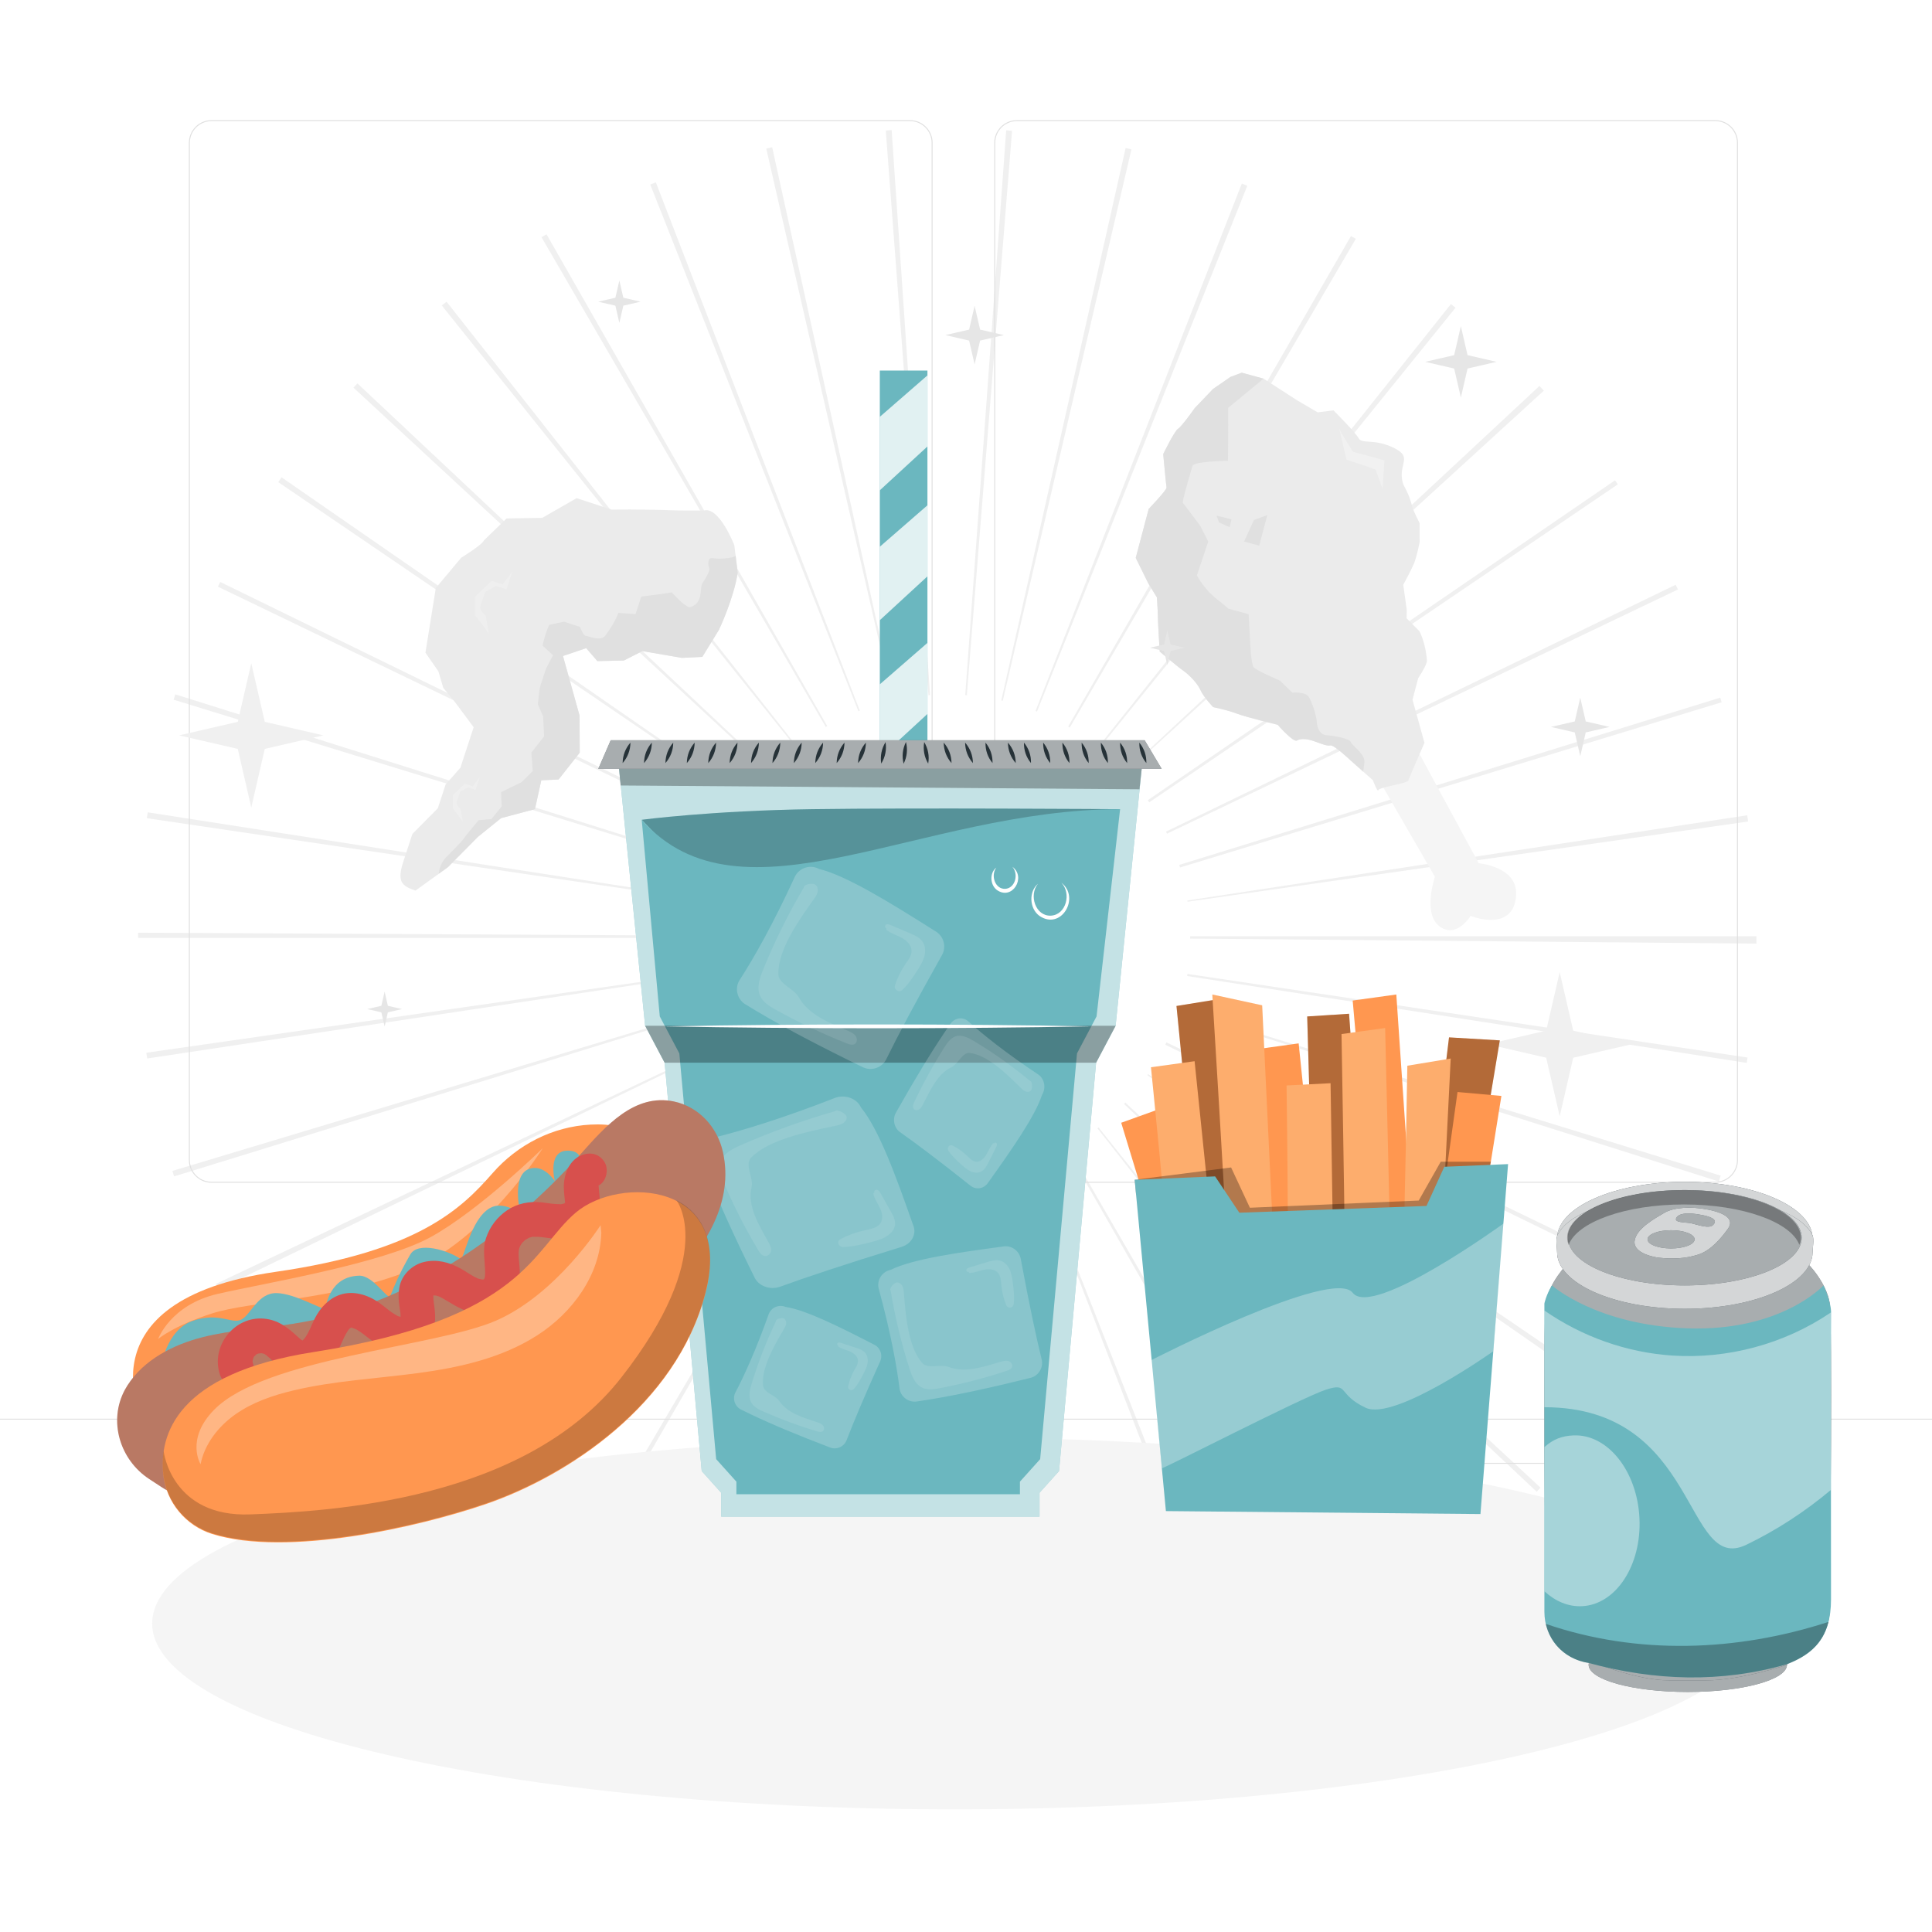 <svg class="animated" id="freepik_stories-fast-food" xmlns="http://www.w3.org/2000/svg" viewBox="0 0 500 500" version="1.1" xmlns:xlink="http://www.w3.org/1999/xlink" xmlns:svgjs="http://svgjs.com/svgjs"><style>svg#freepik_stories-fast-food:not(.animated) .animable {opacity: 0;}svg#freepik_stories-fast-food.animated #freepik--background-complete--inject-4 {animation: 1.5s Infinite  linear shake;animation-delay: 0s;}            @keyframes shake {                10%, 90% {                    transform: translate3d(-1px, 0, 0);                  }                  20%, 80% {                    transform: translate3d(2px, 0, 0);                  }                  30%, 50%, 70% {                    transform: translate3d(-4px, 0, 0);                  }                  40%, 60% {                    transform: translate3d(4px, 0, 0);                  }            }        .animator-hidden { display: none; }</style><g id="freepik--background-complete--inject-4" class="animable" style="transform-origin: 250px 241.31px;"><path d="M259.193,451.529l-9.519-146.242,.322-.023,10.81,146.152c-.538,.04-1.075,.077-1.613,.113Zm-29.538-.101l-1.405-.109,11.687-146.084,.528,.04-10.81,146.152Zm60.902-4.382l-31.974-143.021,.694-.156,32.48,142.906-1.199,.27Zm-91.832-.231l-1.38-.318,33.301-142.718,.51,.117-32.432,142.918Zm121.642-8.754l-52.638-136.771,.384-.149,53.68,136.365c-.473,.187-.948,.372-1.425,.555Zm-151.613-.46l-1.315-.52,54.279-136.128,.495,.196-53.46,136.453Zm180.018-13.012l-72.71-127.242,.488-.281,73.411,126.839-1.19,.683Zm-208.307-.613c-.435-.251-.87-.505-1.303-.759l74.286-126.328,.376,.219-73.359,126.868Zm234.095-16.743l-90.543-115.235,.281-.223,91.497,114.48c-.41,.328-.822,.654-1.235,.979Zm-259.868-.835c-.455-.363-.909-.727-1.361-1.094l92.495-113.674,.151,.121-91.285,114.648Zm283.003-20.341l-106.807-100.347,.339-.363,107.454,99.655-.985,1.055Zm-305.952-.929l-.919-.995,107.869-99.204,.396,.428-107.345,99.771Zm325.516-23.223l-120.323-83.666,.178-.259,121.067,82.584c-.305,.448-.612,.894-.922,1.341Zm-345.008-1.155c-.29-.423-.578-.848-.863-1.273l121.569-81.841,.223,.328-120.928,82.786Zm361.001-26.055l-131.679-64.328,.3-.614,131.93,63.809-.551,1.134Zm-376.699-1.029c-.225-.465-.448-.93-.669-1.397l132.44-62.746,.165,.345-131.936,63.797Zm388.287-27.893l-139.702-44.275,.106-.342,140.071,43.099c-.156,.506-.314,1.012-.474,1.518Zm-399.788-1.32c-.146-.474-.291-.948-.434-1.422l140.335-42.231,.132,.432-140.033,43.22Zm406.996-29.384l-144.816-22.479,.081-.536,144.946,21.633-.211,1.382Zm-413.965-1.133c-.075-.496-.147-.992-.218-1.488l145.069-20.786,.063,.429-144.914,21.845Zm416.473-29.729l-146.545-1.301v-.605h146.552v.286c0,.541-.002,1.081-.007,1.62Zm-272.262-1.477H35.743l.003-1.35,146.549,.76v.59Zm125.053-9.373l-.046-.309,144.881-22.056c.082,.536,.161,1.072,.238,1.61l-145.074,20.756Zm-124.359-.218l-144.981-21.391c.075-.507,.152-1.014,.23-1.519l144.812,22.512-.06,.398Zm122.403-8.635l-.205-.669,140.014-43.281,.364,1.186-140.173,42.764Zm-120.364-.381L44.94,181.083l.43-1.384,139.807,43.945-.148,.477Zm116.999-8.378l-.252-.526,131.894-63.883,.586,1.217-132.228,63.192Zm-113.616-.282L56.398,151.828l.592-1.221,131.678,64.328-.257,.528Zm109.01-7.82l-.375-.552,120.927-82.786,.715,1.049-121.267,82.289Zm-104.278-.383L72.01,124.775c.284-.416,.568-.832,.855-1.245l120.524,83.374-.244,.355Zm98.215-7.291l-.185-.199,107.238-99.887c.379,.407,.756,.815,1.131,1.225l-108.183,98.861Zm-92.328-.092L91.479,100.329c.341-.368,.684-.736,1.028-1.102l106.82,100.333-.294,.315Zm85.509-6.284l-.323-.259,91.285-114.648c.398,.316,.796,.635,1.192,.956l-92.153,113.951Zm-78.579-.158L114.334,79.06c.41-.329,.821-.655,1.235-.981l90.676,115.13-.282,.224Zm70.9-5.148l-.423-.246,73.197-126.962,1.256,.73-74.031,126.478Zm-63.15-.156L140.139,61.384c.434-.252,.869-.502,1.305-.751l72.639,127.282-.371,.214Zm54.668-3.992l-.383-.152,53.386-136.481c.477,.187,.952,.374,1.425,.564l-54.428,136.069Zm-46.226-.091L168.286,47.755c.481-.19,.963-.378,1.446-.564l52.782,136.715-.36,.141Zm37.367-2.687l-.385-.088,32.18-142.974c.503,.113,1.005,.228,1.505,.345l-33.3,142.717Zm-28.528-.048L198.308,38.452c.509-.116,1.019-.231,1.53-.344l31.517,143.122-.362,.082Zm19.225-1.387l-.412-.031,10.595-146.168c.507,.037,1.015,.075,1.521,.116l-11.704,146.082Zm-9.935-.015l-11.041-146.135c.506-.038,1.013-.074,1.52-.109l9.935,146.214-.414,.029Z" style="fill: rgb(240, 240, 240); transform-origin: 245.153px 242.598px;" id="el50t3p3lbswr" class="animable"></path><g id="el36zfsmdc8mp" class="animable" style="transform-origin: 343.157px 168.591px;"><path d="M366.706,193.906l15.972,29.496s10.162,.83,9.694,8.299-7.141,7.009-11.797,5.347c0,0-3.644,6.017-8.055,2.668-4.411-3.349-1.158-12.784-1.158-12.784l-16.565-28.684,11.909-4.342Z" style="fill: rgb(245, 245, 245); transform-origin: 373.592px 217.318px;" id="elahowkyyitnc" class="animable"></path><path d="M364.074,157.85l-.248-1.767-.664-4.732s2.055-3.786,2.771-5.492c.715-1.707,1.476-5.574,1.476-5.574l-.02-4.896s-1.627-3.231-1.828-4.032c-1.025-4.084-2.244-5.354-2.519-6.394-1.314-4.978,2.793-6.573-2.339-9.062-5.133-2.49-8.191-.88-9.083-2.483-.892-1.602-6.514-7.215-6.514-7.215l-4.085,.514-5.244-3.063-8.769-5.657-5.646-1.543-2.925,1.102-4.51,3.114-4.735,4.955s-3.373,4.784-4.311,5.343c-.938,.559-3.842,6.557-3.842,6.557,0,0,.752,8.097,.864,8.666,.113,.568-4.622,5.523-4.622,5.523l-3.354,12.668,3.255,6.595,2.208,3.592s.244,3.055,.265,4.963c.021,1.908,.486,9.099,.486,9.099,0,0,4.73,4.01,6.069,4.919,1.339,.909,3.637,3.168,4.462,5.023,.825,1.856,3.301,4.435,3.301,4.435,0,0,3.749,.753,6.137,1.678,2.388,.924,10.556,2.885,10.556,2.885,0,0,4.038,4.636,4.975,4.077,.938-.559,2.478-.409,3.705-.074,1.227,.336,4.039,1.648,4.91,1.342,.871-.305,5.288,3.891,5.288,3.891l5.756,5.106s1.226,3.324,1.427,2.564c.201-.76,7.568-1.735,7.769-2.496,.201-.76,4.157-9.732,4.157-9.732l-3.097-11.171,1.476-5.574s2.333-3.468,2.257-4.546c-.332-4.71-1.938-7.594-1.938-7.594l-3.324-3.354" style="fill: rgb(235, 235, 235); transform-origin: 331.609px 150.522px;" id="el279nc09v9ox" class="animable"></path><path d="M321.96,140.151s3.519,.962,3.919,1.071l2.094-7.907-3.437,1.234-2.576,5.601Z" style="fill: rgb(224, 224, 224); transform-origin: 324.966px 137.269px;" id="elub0eh5ore8d" class="animable"></path><path d="M318.226,136.427s.431-1.829,.48-2.037l-3.858-.936,.633,1.747,2.744,1.225Z" style="fill: rgb(224, 224, 224); transform-origin: 316.777px 134.94px;" id="elayqyxlc81ev" class="animable"></path><path d="M318.437,97.555l-4.51,3.114-4.735,4.955s-3.373,4.784-4.311,5.343c-.938,.559-3.842,6.557-3.842,6.557,0,0,.752,8.097,.864,8.665,.113,.568-4.622,5.523-4.622,5.523l-3.355,12.668,3.255,6.596,2.208,3.592s.244,3.055,.265,4.963c.021,1.908,.486,9.099,.486,9.099,0,0,4.73,4.01,6.069,4.919,1.339,.909,3.637,3.168,4.462,5.023,.825,1.856,3.301,4.435,3.301,4.435,0,0,3.75,.753,6.137,1.678,2.388,.924,10.556,2.885,10.556,2.885,0,0,4.038,4.636,4.975,4.077,.938-.559,2.478-.409,3.705-.074,1.227,.335,4.039,1.648,4.91,1.342,.871-.305,5.288,3.891,5.288,3.891l3.251,2.884c.194-1.307,.312-2.27,.312-2.27,.33-2.255-3.165-4.371-3.517-5.374-.352-1.003-4.804-1.681-6.322-1.777-1.518-.096-2.355-1.6-2.483-3.449-.128-1.849-1.178-4.881-2.015-6.384-.837-1.503-4.319-1.181-4.319-1.181l-3.192-3.103s-6.098-2.623-6.805-3.453-.939-6.949-.939-6.949l-.363-6.791-5.183-1.417-2.276-1.897s-3.428-2.212-5.939-6.722l2.937-8.757-2.049-4.065-4.542-6.022c.105-1.564,2.203-8.32,2.518-9.509s9.178-1.315,9.178-1.315l.067-7.948-.023-5.742,9.167-7.57-5.646-1.543-2.925,1.102Z" style="fill: rgb(224, 224, 224); transform-origin: 323.527px 148.071px;" id="elilfxkenn9ie" class="animable"></path><g id="ell88l6lx6g1"><path d="M346.549,110.696c.023,.754,3.643,6.228,3.643,6.228l8.104,2.215-.495,7.339-1.819-4.982-7.531-2.557-1.902-8.244Z" style="fill: rgb(255, 255, 255); opacity: 0.3; transform-origin: 352.423px 118.586px;" class="animable"></path></g></g><g id="elp5ub0pq9q5j" class="animable" style="transform-origin: 147.278px 179.701px;"><path d="M104.366,223.041l2.368-7.225,6.579-6.645,2.013-6.142,3.826-4.347,1.562-4.764,1.873-5.713-4.721-6.348-3.145-3.832-1.251-4.259-3.363-4.855,2.682-16.725,6.573-7.848s5.514-3.394,5.869-4.478l5.863-5.68,9.257-.166,8.871-5.094,9.032,2.961,4.809-.024s8.777,.076,10.34,.189c1.563,.112,8.777,.076,8.777,.076,3.962-1.102,7.86,8.978,7.86,8.978l.877,7.089c-1.048,6.858-4.855,14.812-4.855,14.812l-4.293,6.995-5.289,.267-10.228-1.752-4.797,2.428-6.852,.155-2.902-3.352-6.001,2.034,4.285,15.408,.048,9.618-5.473,6.934-4.47,.21-1.646,7.462-8.765,2.328-5.987,4.839-7.775,7.854-8.386,6.053c-3.613-1.184-4.821-2.38-3.163-7.438Z" style="fill: rgb(235, 235, 235); transform-origin: 147.277px 179.701px;" id="elk8sqftcmmk" class="animable"></path><g id="elwvv5uto3nur"><path d="M126.527,164.022l-.822-4.649s-1.699-1.496-1.375-2.484c.324-.989,1.204-3.672,1.204-3.672l2.789-1.588,2.754,.903,1.528-4.661-2.521,3.396-2.852-.935c-2.218,2.088-4.276,4.073-4.276,4.073l-.023,4.841,1.558,1.929,2.038,2.847Z" style="fill: rgb(255, 255, 255); opacity: 0.2; transform-origin: 127.769px 155.947px;" class="animable"></path></g><g id="ellokbrqexpt"><path d="M119.79,212.707l-.593-3.354s-1.226-1.079-.992-1.792c.234-.713,.868-2.649,.868-2.649l2.012-1.146,1.987,.651,1.102-3.363-1.819,2.451-2.058-.675c-1.6,1.507-3.085,2.938-3.085,2.938l-.016,3.493,1.124,1.392,1.471,2.055Z" style="fill: rgb(255, 255, 255); opacity: 0.2; transform-origin: 120.685px 206.881px;" class="animable"></path></g><path d="M190.361,143.702c.085,.69-4.078,1.088-5.77,.762-1.692-.326-1.328,1.854-1.023,2.641,.305,.787-1.864,3.969-1.864,3.969-.478,.76,.021,4.129-1.762,5.376-1.783,1.248-1.786,.559-2.752,.014-.966-.546-3.319-3.149-3.319-3.149l-3.369,.499-4.539,.573-1.491,4.549-4.475-.322s-.335,1.722-3.274,5.797c-1.273,1.765-4.403,.16-5.091,.163-.688,.003-1.525-2.332-1.525-2.332l-4.136-1.356-3.815,.811s-.852,1.553-1.762,5.376l2.73,2.498-1.84,3.519s-1.084,3.309-1.423,4.342-.664,4.82-.664,4.82l1.365,3.195,.26,5.123-3.31,4.182,.369,4.79-2.877,2.861-5.327,2.605,.156,3.715-2.668,3.248-3.301,.292-3.42,4.146c-.203,.62-2.942,3.387-2.942,3.387l-1.967,1.987c-1.146,1.157-1.842,2.683-1.973,4.307l-.003,.038,2.358-1.702,7.776-7.853,5.987-4.839,8.765-2.328,1.646-7.462,4.47-.21,5.473-6.934-.048-9.618-4.285-15.408,6.001-2.034,2.902,3.352,6.852-.155,4.797-2.428,10.228,1.752,5.289-.267,4.293-6.995s3.807-7.954,4.855-14.812l-.555-4.486Z" style="fill: rgb(224, 224, 224); transform-origin: 152.239px 184.914px;" id="elkv0m5wkur3e" class="animable"></path></g><g id="el7okxj4lm8tm" class="animable" style="transform-origin: 250px 211.028px;"><g id="elu5vzkcg5359" class="animable" style="transform-origin: 250px 199.25px;"><g id="elvx8kvl0mvoq" class="animable" style="transform-origin: 249.333px 168.591px;"><path d="M443.92,306.09h-180.746c-3.232,0-5.862-2.63-5.862-5.862V36.954c0-3.232,2.63-5.862,5.862-5.862h180.746c3.232,0,5.862,2.629,5.862,5.862V300.228c0,3.233-2.63,5.862-5.862,5.862ZM263.174,31.343c-3.095,0-5.612,2.518-5.612,5.612V300.228c0,3.095,2.518,5.612,5.612,5.612h180.746c3.095,0,5.612-2.517,5.612-5.612V36.954c0-3.094-2.518-5.612-5.612-5.612h-180.746Z" style="fill: rgb(224, 224, 224); transform-origin: 353.547px 168.591px;" id="ela1du4uw08gs" class="animable"></path><path d="M235.493,306.09H54.746c-3.232,0-5.862-2.63-5.862-5.862V36.954c0-3.232,2.629-5.862,5.862-5.862H235.493c3.232,0,5.862,2.629,5.862,5.862V300.228c0,3.233-2.63,5.862-5.862,5.862ZM54.746,31.343c-3.094,0-5.612,2.518-5.612,5.612V300.228c0,3.095,2.518,5.612,5.612,5.612H235.493c3.095,0,5.612-2.517,5.612-5.612V36.954c0-3.094-2.518-5.612-5.612-5.612H54.746Z" style="fill: rgb(224, 224, 224); transform-origin: 145.119px 168.591px;" id="elk57swj2h9e" class="animable"></path></g><rect x="0" y="367.159" width="500" height=".25" style="fill: rgb(224, 224, 224); transform-origin: 250px 367.284px;" id="elmby47yjp78d" class="animable"></rect></g><rect x="51.672" y="381.424" width="16.06" height=".25" style="fill: rgb(224, 224, 224); transform-origin: 59.702px 381.549px;" id="el8eggxz1wr9a" class="animable"></rect><rect x="170.352" y="378.714" width="53.53" height=".25" style="fill: rgb(224, 224, 224); transform-origin: 197.117px 378.839px;" id="el67iqu0ocmaq" class="animable"></rect><rect x="68.732" y="390.714" width="36.25" height=".25" style="fill: rgb(224, 224, 224); transform-origin: 86.857px 390.839px;" id="elg5ddaavu2nv" class="animable"></rect><rect x="378.352" y="378.584" width="43.19" height=".25" style="fill: rgb(224, 224, 224); transform-origin: 399.947px 378.709px;" id="eloxb47j06a5l" class="animable"></rect><rect x="430.452" y="378.584" width="6.33" height=".25" style="fill: rgb(224, 224, 224); transform-origin: 433.617px 378.709px;" id="elugietn1ykvm" class="animable"></rect><rect x="316.212" y="384.814" width="53.89" height=".25" style="fill: rgb(224, 224, 224); transform-origin: 343.157px 384.939px;" id="el8hozb3sc8dw" class="animable"></rect></g><polygon points="65.029 171.649 68.526 186.814 83.692 190.312 68.526 193.81 65.029 208.975 61.531 193.81 46.365 190.312 61.531 186.814 65.029 171.649" style="fill: rgb(240, 240, 240); transform-origin: 65.028px 190.312px;" id="el4b52rpgm6vb" class="animable"></polygon><polygon points="403.649 251.575 407.147 266.74 422.312 270.238 407.147 273.736 403.649 288.901 400.151 273.736 384.986 270.238 400.151 266.74 403.649 251.575" style="fill: rgb(240, 240, 240); transform-origin: 403.649px 270.238px;" id="elh6yvmt0p5x" class="animable"></polygon><polygon points="252.226 79.138 253.648 85.299 259.809 86.721 253.648 88.142 252.226 94.303 250.805 88.142 244.644 86.721 250.805 85.299 252.226 79.138" style="fill: rgb(230, 230, 230); transform-origin: 252.226px 86.721px;" id="elh4jq8y524xu" class="animable"></polygon><polygon points="408.968 180.546 410.389 186.708 416.551 188.129 410.389 189.55 408.968 195.712 407.547 189.55 401.386 188.129 407.547 186.708 408.968 180.546" style="fill: rgb(230, 230, 230); transform-origin: 408.968px 188.129px;" id="els1pma0cpb8" class="animable"></polygon><polygon points="302.099 163.131 302.943 166.789 306.601 167.632 302.943 168.476 302.099 172.134 301.256 168.476 297.597 167.632 301.256 166.789 302.099 163.131" style="fill: rgb(230, 230, 230); transform-origin: 302.099px 167.632px;" id="el6vkdzhu0v2v" class="animable"></polygon><polygon points="378.067 84.403 379.799 91.912 387.308 93.644 379.799 95.376 378.067 102.885 376.335 95.376 368.826 93.644 376.335 91.912 378.067 84.403" style="fill: rgb(230, 230, 230); transform-origin: 378.067px 93.644px;" id="el5x1drzfjo87" class="animable"></polygon><polygon points="99.537 256.643 100.38 260.301 104.039 261.145 100.38 261.988 99.537 265.647 98.693 261.988 95.035 261.145 98.693 260.301 99.537 256.643" style="fill: rgb(230, 230, 230); transform-origin: 99.537px 261.145px;" id="ellj2i1l6tknp" class="animable"></polygon><polygon points="160.289 72.593 161.317 77.051 165.775 78.079 161.317 79.107 160.289 83.565 159.261 79.107 154.803 78.079 159.261 77.051 160.289 72.593" style="fill: rgb(230, 230, 230); transform-origin: 160.289px 78.079px;" id="elkqpj40ceegs" class="animable"></polygon></g><g id="freepik--Shadow--inject-4" class="animable" style="transform-origin: 246.988px 420.155px;"><path d="M454.59,420.155c0,26.568-92.946,48.106-207.602,48.106s-207.602-21.538-207.602-48.106,92.946-48.106,207.602-48.106,207.602,21.538,207.602,48.106Z" style="fill: rgb(245, 245, 245); transform-origin: 246.988px 420.155px;" id="elqq1ddnnxi1r" class="animable"></path></g><g id="freepik--Soda_1--inject-4" class="animable" style="transform-origin: 227.737px 244.206px;"><g id="elq650gx4aqd" class="animable" style="transform-origin: 227.737px 244.206px;"><g id="elr2jwa98uv6o" class="animable" style="transform-origin: 233.858px 160.507px;"><rect x="227.694" y="95.899" width="12.328" height="129.216" style="fill: rgb(107, 183, 191); transform-origin: 233.858px 160.507px;" id="el8bafxjulwn2" class="animable"></rect><g id="el4up3xh4kxc"><polyline points="227.694 160.507 240.022 149.158 240.022 130.767 227.694 141.495 227.694 159.273" style="fill: rgb(255, 255, 255); opacity: 0.8; transform-origin: 233.858px 145.637px;" class="animable"></polyline></g><g id="eld56vxik60fd"><polyline points="227.694 196.118 240.022 184.769 240.022 166.378 227.694 177.106 227.694 194.884" style="fill: rgb(255, 255, 255); opacity: 0.8; transform-origin: 233.858px 181.248px;" class="animable"></polyline></g><g id="elk7ikm9g69c"><polyline points="227.694 126.891 240.022 115.542 240.022 97.151 227.694 107.879 227.694 125.657" style="fill: rgb(255, 255, 255); opacity: 0.8; transform-origin: 233.858px 112.021px;" class="animable"></polyline></g></g><polygon points="230.587 195.766 225.094 195.766 159.889 195.766 166.958 265.47 172.008 275.026 181.603 380.708 186.653 386.329 186.653 392.513 225.094 392.513 230.587 392.513 269.028 392.513 269.028 386.329 274.078 380.708 283.672 275.026 288.722 265.47 295.792 195.766 230.587 195.766" style="fill: rgb(107, 183, 191); transform-origin: 227.84px 294.14px;" id="el9zt39bclp2u" class="animable"></polygon><g id="elheu6095pmz"><polygon points="230.587 195.766 225.094 195.766 159.889 195.766 166.958 265.47 172.008 275.026 181.603 380.708 186.653 386.329 186.653 392.513 225.094 392.513 230.587 392.513 269.028 392.513 269.028 386.329 274.078 380.708 283.672 275.026 288.722 265.47 295.792 195.766 230.587 195.766" style="fill: rgb(255, 255, 255); opacity: 0.6; transform-origin: 227.84px 294.14px;" class="animable"></polygon></g><polygon points="154.838 198.972 158.054 191.575 296.233 191.575 300.637 198.972 154.838 198.972" style="fill: rgb(38, 50, 56); transform-origin: 227.737px 195.273px;" id="el112jflyr62x" class="animable"></polygon><g id="elfyznougls2v"><polygon points="154.838 198.972 158.054 191.575 296.233 191.575 300.637 198.972 154.838 198.972" style="fill: rgb(255, 255, 255); opacity: 0.6; transform-origin: 227.737px 195.273px;" class="animable"></polygon></g><path d="M163.158,192.187c-.031,2-.708,3.788-2.022,5.297,.026-2.002,.713-3.786,2.022-5.297h0Z" style="fill: rgb(38, 50, 56); transform-origin: 162.147px 194.835px;" id="el8z6f980gedn" class="animable"></path><path d="M168.698,192.187c-.031,2-.708,3.788-2.022,5.297,.026-2.002,.713-3.786,2.022-5.297h0Z" style="fill: rgb(38, 50, 56); transform-origin: 167.687px 194.835px;" id="elezuic7m1nfu" class="animable"></path><path d="M174.237,192.187c-.031,2-.708,3.788-2.022,5.297,.026-2.001,.712-3.786,2.022-5.297h0Z" style="fill: rgb(38, 50, 56); transform-origin: 173.226px 194.835px;" id="elgx2ax67gsm" class="animable"></path><path d="M179.777,192.187c-.031,2-.708,3.788-2.022,5.297,.026-2.002,.713-3.786,2.022-5.297h0Z" style="fill: rgb(38, 50, 56); transform-origin: 178.766px 194.835px;" id="ela3p2hphqm7m" class="animable"></path><path d="M185.317,192.187c-.031,2-.708,3.788-2.022,5.297,.026-2.001,.713-3.786,2.022-5.297h0Z" style="fill: rgb(38, 50, 56); transform-origin: 184.306px 194.835px;" id="el4ju7b9iru9b" class="animable"></path><path d="M190.856,192.187c-.031,2-.708,3.788-2.022,5.297,.026-2.002,.713-3.786,2.022-5.297h0Z" style="fill: rgb(38, 50, 56); transform-origin: 189.845px 194.835px;" id="elax9uhpn2db" class="animable"></path><path d="M196.396,192.187c-.031,2-.708,3.788-2.022,5.297,.026-2.001,.713-3.786,2.022-5.297h0Z" style="fill: rgb(38, 50, 56); transform-origin: 195.385px 194.835px;" id="elb2dtr8vxb7" class="animable"></path><path d="M201.936,192.187c-.031,2-.708,3.788-2.022,5.297,.026-2.002,.713-3.786,2.022-5.297h0Z" style="fill: rgb(38, 50, 56); transform-origin: 200.925px 194.835px;" id="elt3opzsmozzp" class="animable"></path><path d="M207.475,192.187c-.031,2-.708,3.788-2.022,5.297,.026-2.002,.713-3.786,2.022-5.297h0Z" style="fill: rgb(38, 50, 56); transform-origin: 206.464px 194.835px;" id="elxe2i6n6fjyf" class="animable"></path><path d="M213.015,192.187c-.031,2-.708,3.788-2.022,5.297,.026-2.002,.713-3.786,2.022-5.297h0Z" style="fill: rgb(38, 50, 56); transform-origin: 212.004px 194.835px;" id="ellnfigmpsopg" class="animable"></path><path d="M218.554,192.187c-.031,2-.708,3.788-2.022,5.297,.026-2.002,.713-3.786,2.022-5.297h0Z" style="fill: rgb(38, 50, 56); transform-origin: 217.543px 194.835px;" id="elwh3of8fgfh" class="animable"></path><path d="M224.094,192.187c-.031,2-.708,3.788-2.022,5.297,.026-2.002,.713-3.786,2.022-5.297h0Z" style="fill: rgb(38, 50, 56); transform-origin: 223.083px 194.835px;" id="eljvfp73tz38" class="animable"></path><path d="M229.182,192.057c.3,1.978-.072,3.853-1.119,5.559-.305-1.978,.077-3.851,1.119-5.559h0Z" style="fill: rgb(38, 50, 56); transform-origin: 228.622px 194.837px;" id="eluv2ff0czr3f" class="animable"></path><path d="M234.466,192.017c.479,1.942,.279,3.843-.608,5.638-.484-1.942-.274-3.842,.608-5.638h0Z" style="fill: rgb(38, 50, 56); transform-origin: 234.161px 194.836px;" id="ele56hbm152jl" class="animable"></path><path d="M294.859,192.187c1.249,1.534,1.867,3.318,1.817,5.297-1.254-1.532-1.862-3.32-1.817-5.297h0Z" style="fill: rgb(38, 50, 56); transform-origin: 295.768px 194.835px;" id="elufcv72229tp" class="animable"></path><path d="M289.883,192.187c1.249,1.534,1.867,3.318,1.817,5.297-1.254-1.532-1.862-3.32-1.817-5.297h0Z" style="fill: rgb(38, 50, 56); transform-origin: 290.792px 194.835px;" id="el1o501smqp6h" class="animable"></path><path d="M284.907,192.187c1.249,1.534,1.867,3.318,1.817,5.297-1.254-1.532-1.862-3.32-1.817-5.297h0Z" style="fill: rgb(38, 50, 56); transform-origin: 285.816px 194.835px;" id="el2jpf00qh7lg" class="animable"></path><path d="M279.93,192.187c1.249,1.534,1.867,3.318,1.817,5.297-1.254-1.532-1.862-3.32-1.817-5.297h0Z" style="fill: rgb(38, 50, 56); transform-origin: 280.839px 194.835px;" id="elsnk785hfbd" class="animable"></path><path d="M274.954,192.187c1.249,1.534,1.867,3.318,1.817,5.297-1.254-1.532-1.862-3.32-1.817-5.297h0Z" style="fill: rgb(38, 50, 56); transform-origin: 275.863px 194.835px;" id="elt41i64q50a" class="animable"></path><path d="M269.977,192.187c1.249,1.534,1.867,3.318,1.817,5.297-1.254-1.532-1.862-3.32-1.817-5.297h0Z" style="fill: rgb(38, 50, 56); transform-origin: 270.886px 194.835px;" id="el2rhamql3i6g" class="animable"></path><path d="M265.001,192.187c1.249,1.534,1.867,3.318,1.817,5.297-1.254-1.532-1.862-3.32-1.817-5.297h0Z" style="fill: rgb(38, 50, 56); transform-origin: 265.91px 194.835px;" id="elx7reiksg5dh" class="animable"></path><path d="M255.048,192.187c1.249,1.534,1.867,3.318,1.817,5.297-1.254-1.532-1.862-3.32-1.817-5.297h0Z" style="fill: rgb(38, 50, 56); transform-origin: 255.957px 194.835px;" id="el5gmwsr7hdmo" class="animable"></path><path d="M260.849,192.187c1.31,1.512,1.996,3.296,2.022,5.297-1.315-1.51-1.991-3.297-2.022-5.297h0Z" style="fill: rgb(38, 50, 56); transform-origin: 261.86px 194.835px;" id="elclv757mw1uw" class="animable"></path><path d="M249.77,192.187c1.31,1.512,1.996,3.296,2.023,5.297-1.315-1.51-1.991-3.297-2.023-5.297h0Z" style="fill: rgb(38, 50, 56); transform-origin: 250.782px 194.835px;" id="el8101p2k5ei8" class="animable"></path><path d="M244.23,192.187c1.31,1.512,1.996,3.296,2.022,5.297-1.314-1.51-1.991-3.297-2.022-5.297h0Z" style="fill: rgb(38, 50, 56); transform-origin: 245.241px 194.835px;" id="el3q69f60zbzg" class="animable"></path><path d="M239.186,192.048c1.015,1.724,1.367,3.603,1.031,5.576-1.02-1.722-1.362-3.603-1.031-5.576h0Z" style="fill: rgb(38, 50, 56); transform-origin: 239.702px 194.836px;" id="el9ovoncwess" class="animable"></path><g id="el4c1vr8krhe5"><polygon points="160.617 203.284 160.214 198.972 295.467 198.972 294.893 204.265 160.617 203.284" style="opacity: 0.3; transform-origin: 227.841px 201.618px;" class="animable"></polygon></g><path d="M166.077,212.159s17.949-2.369,44.183-2.747c26.234-.379,79.623,0,79.623,0l-97.712,30.219-26.094-27.472Z" style="fill: rgb(107, 183, 191); transform-origin: 227.98px 224.437px;" id="elvahsj5vs2yo" class="animable"></path><g id="elcyc86mh4zs"><path d="M166.077,212.159s17.949-2.369,44.183-2.747c26.234-.379,79.623,0,79.623,0l-97.712,30.219-26.094-27.472Z" style="opacity: 0.2; transform-origin: 227.98px 224.437px;" class="animable"></path></g><path d="M190.578,386.702v-3.252l-5.234-5.826-9.532-104.997-5.064-9.583-4.672-50.887c25.757,29.092,72.016-2.747,123.806-2.747l-6.093,53.634-5.064,9.583-9.532,104.997-5.234,5.826v3.252h-73.382Z" style="fill: rgb(107, 183, 191); transform-origin: 227.979px 298.056px;" id="el4fsfowylwaq" class="animable"></path><g id="elhvsm3mc3mt5"><polygon points="166.958 265.47 288.722 265.47 283.672 275.026 172.008 275.026 166.958 265.47" style="opacity: 0.3; transform-origin: 227.84px 270.248px;" class="animable"></polygon></g><g id="elkz4l6lalejs" class="animable" style="transform-origin: 217.542px 250.491px;"><g id="eliah8ljq4dso"><path d="M223.119,276.103c-5.312-2.584-10.404-5.143-15.179-7.666-.826-.437-1.643-.872-2.45-1.306-4.448-2.394-8.592-4.754-12.35-7.069-2.228-1.192-3.068-3.966-1.876-6.194,3.855-5.928,8.882-14.864,14.508-27.114,1.192-2.228,3.966-3.068,6.194-1.876,7.071,1.725,18.388,8.713,29.979,16.041,2.228,1.192,3.068,3.966,1.876,6.194-7.162,12.744-11.517,21.016-14.508,27.114-1.192,2.229-3.966,3.068-6.194,1.876Z" style="fill: rgb(255, 255, 255); opacity: 0.2; transform-origin: 217.542px 250.491px;" class="animable"></path></g><g id="elmusi8naqrqb"><g style="opacity: 0.1; transform-origin: 209.022px 249.549px;" class="animable"><path d="M221.433,268.103c-.442-.627-1.174-.97-1.876-1.278-4.842-2.118-10.28-4.14-12.84-8.764-1.219-2.201-5.207-3.401-5.269-5.915-.158-6.34,5.371-14.08,9.041-19.252,.441-.622,.918-1.25,1.099-1.991,.182-.741-.019-1.639-.678-2.023-.659-.384-2.915-.038-2.845,.722-4.043,6.853-7.585,14.001-10.587,21.37-.887,2.176-1.723,4.668-.742,6.804,.761,1.656,2.436,2.668,4.03,3.551,5.955,3.298,12.12,6.216,18.445,8.73,.662,.263,1.458,.51,2.044,.105,.631-.435,.62-1.432,.178-2.059Z" style="fill: rgb(255, 255, 255); transform-origin: 209.022px 249.549px;" id="elp5te672g6ud" class="animable"></path></g></g><g id="elq4jdxzymkxl"><g style="opacity: 0.1; transform-origin: 234.246px 247.853px;" class="animable"><path d="M229.355,240.626c1.168,.931,2.652,1.354,3.968,2.06,1.317,.706,2.569,1.9,2.588,3.394,.016,1.26-.837,2.337-1.557,3.371-1.187,1.706-2.111,3.594-2.734,5.577-.349,1.109,1.026,1.971,1.884,1.186,1.536-1.405,2.741-3.247,3.874-5.024,.726-1.139,1.462-2.299,1.828-3.6,.366-1.3,.316-2.785-.45-3.897-.739-1.072-2.002-1.634-3.201-2.145-1.673-.713-3.346-1.425-5.02-2.138-.382-.163-.825-.324-1.195-.136-.37,.188-.374,.894,.04,.916" style="fill: rgb(255, 255, 255); transform-origin: 234.246px 247.853px;" id="elm04o733ztbm" class="animable"></path></g></g></g><g id="elokqrrhyb3j" class="animable" style="transform-origin: 250.829px 285.545px;"><g id="elzx6x217pfxl"><path d="M231.956,287.793c2.274-4.033,4.513-7.891,6.701-11.5,.379-.624,.756-1.241,1.131-1.85,2.07-3.357,4.091-6.473,6.05-9.284,1.032-1.682,3.094-2.115,4.605-.966,3.967,3.603,10.009,8.407,18.39,13.977,1.511,1.149,1.9,3.444,.868,5.126-1.792,5.517-7.705,13.981-13.882,22.634-1.032,1.682-3.094,2.115-4.605,.967-8.617-6.844-14.233-11.051-18.39-13.977-1.511-1.149-1.9-3.444-.868-5.127Z" style="fill: rgb(255, 255, 255); opacity: 0.2; transform-origin: 250.829px 285.545px;" class="animable"></path></g><g id="elosu9v88l67g"><g style="opacity: 0.1; transform-origin: 251.687px 277.676px;" class="animable"><path d="M237.846,287.135c.486-.3,.79-.857,1.066-1.393,1.902-3.697,3.781-7.879,7.309-9.53,1.679-.786,2.854-3.878,4.669-3.71,4.576,.423,9.718,5.525,13.156,8.914,.413,.408,.828,.844,1.347,1.054,.519,.21,1.181,.127,1.509-.368,.328-.495,.254-2.332-.298-2.342-4.618-3.834-9.489-7.292-14.559-10.336-1.498-.899-3.227-1.786-4.84-1.185-1.252,.466-2.11,1.721-2.87,2.922-2.838,4.486-5.419,9.174-7.721,14.025-.241,.508-.48,1.124-.235,1.629,.264,.544,.983,.621,1.468,.321Z" style="fill: rgb(255, 255, 255); transform-origin: 251.687px 277.676px;" id="el0m9i7auafa9d" class="animable"></path></g></g><g id="elyf8u39x77i8"><g style="opacity: 0.1; transform-origin: 251.659px 299.598px;" class="animable"><path d="M257.01,295.865c-.761,.855-1.181,2.008-1.792,3.002-.611,.994-1.568,1.894-2.645,1.78-.908-.097-1.617-.874-2.306-1.54-1.136-1.099-2.423-2.003-3.802-2.675-.771-.376-1.499,.652-1.001,1.407,.892,1.353,2.124,2.478,3.315,3.54,.763,.68,1.541,1.37,2.449,1.777,.907,.406,1.98,.495,2.84-.023,.83-.499,1.332-1.463,1.793-2.379,.643-1.279,1.286-2.558,1.93-3.837,.147-.292,.298-.633,.191-.946-.106-.313-.614-.378-.662-.048" style="fill: rgb(255, 255, 255); transform-origin: 251.659px 299.598px;" id="eljiiqznedj1" class="animable"></path></g></g></g><g id="elh7lnoxs1rjd" class="animable" style="transform-origin: 209.021px 308.557px;"><g id="el874xkh0exjd"><path d="M195.224,330.502c-2.576-5.203-4.986-10.25-7.157-15.072-.376-.834-.744-1.662-1.106-2.483-1.991-4.522-3.753-8.829-5.224-12.86-1.002-2.261,.294-4.786,2.896-5.639,7.492-1.84,18.132-5.108,31.659-10.384,2.602-.853,5.524,.287,6.527,2.548,4.665,5.692,9.084,17.845,13.487,30.414,1.002,2.261-.294,4.786-2.896,5.639-15.166,4.665-24.766,7.878-31.659,10.385-2.602,.853-5.524-.287-6.527-2.548Z" style="fill: rgb(255, 255, 255); opacity: 0.2; transform-origin: 209.021px 308.557px;" class="animable"></path></g><g id="elfal9g5yuxhg"><g style="opacity: 0.1; transform-origin: 202.653px 306.226px;" class="animable"><path d="M199.579,323.683c.082-.729-.282-1.437-.647-2.101-2.519-4.572-5.605-9.45-4.412-14.39,.568-2.351-1.899-5.725-.14-7.574,4.437-4.662,14.633-6.753,21.425-8.167,.817-.17,1.667-.322,2.353-.741s1.165-1.191,.891-1.883c-.274-.691-2.408-1.862-2.897-1.271-8.316,2.387-16.426,5.304-24.243,8.718-2.309,1.008-4.804,2.275-5.523,4.43-.558,1.671,.112,3.453,.808,5.092,2.598,6.122,5.646,12.102,9.119,17.893,.363,.606,.85,1.284,1.632,1.362,.841,.084,1.55-.64,1.633-1.37Z" style="fill: rgb(255, 255, 255); transform-origin: 202.653px 306.226px;" id="el0xgu6ljojbrq" class="animable"></path></g></g><g id="eltai4cccg5gk"><g style="opacity: 0.1; transform-origin: 224.292px 315.311px;" class="animable"><path d="M225.996,308.892c.305,1.406,1.24,2.643,1.831,3.98s.777,2.985-.283,4.072c-.895,.917-2.384,1.155-3.73,1.447-2.221,.481-4.353,1.259-6.303,2.293-1.091,.578-.563,2.065,.719,2.04,2.296-.045,4.629-.611,6.856-1.178,1.427-.363,2.878-.735,4.121-1.44,1.243-.705,2.271-1.805,2.432-3.088,.155-1.237-.495-2.436-1.129-3.558-.884-1.566-1.769-3.132-2.653-4.698-.202-.357-.456-.753-.9-.851s-.957,.408-.627,.684" style="fill: rgb(255, 255, 255); transform-origin: 224.292px 315.311px;" id="elk3tupl04ci" class="animable"></path></g></g></g><g id="elpi5t34hxsk" class="animable" style="transform-origin: 248.489px 342.639px;"><g id="el5hyksbu8vlq"><path d="M266.517,356.629c-4.991,1.241-9.82,2.376-14.419,3.358-.796,.17-1.584,.335-2.366,.496-4.307,.885-8.393,1.624-12.195,2.176-2.154,.448-4.264-.935-4.712-3.089-.736-6.111-2.369-14.887-5.454-26.21-.448-2.154,.935-4.264,3.089-4.712,5.685-2.797,17.147-4.451,28.98-6.03,2.154-.448,4.264,.935,4.712,3.089,2.335,12.511,4.046,20.468,5.454,26.21,.448,2.154-.935,4.264-3.089,4.712Z" style="fill: rgb(255, 255, 255); opacity: 0.2; transform-origin: 248.489px 342.639px;" class="animable"></path></g><g id="elombmeswdaml"><g style="opacity: 0.1; transform-origin: 246.19px 345.727px;" class="animable"><path d="M260.923,352.229c-.645-.172-1.326,.008-1.967,.195-4.417,1.29-9.178,2.976-13.47,1.318-2.043-.789-5.376,.637-6.822-1.008-3.646-4.146-4.276-12.402-4.714-17.906-.053-.662-.085-1.347-.377-1.943-.292-.596-.928-1.084-1.583-.972-.655,.111-1.968,1.603-1.497,2.071,1.127,6.834,2.754,13.586,4.864,20.184,.623,1.949,1.456,4.08,3.304,4.958,1.433,.681,3.116,.421,4.674,.121,5.819-1.123,11.565-2.617,17.194-4.471,.589-.194,1.258-.474,1.424-1.071,.179-.643-.386-1.303-1.031-1.475Z" style="fill: rgb(255, 255, 255); transform-origin: 246.19px 345.727px;" id="elvliy1azpcfl" class="animable"></path></g></g><g id="eljpqdl7ngawd"><g style="opacity: 0.1; transform-origin: 256.261px 332.273px;" class="animable"><path d="M250.868,329.455c1.3-.03,2.527-.577,3.8-.841s2.777-.166,3.624,.821c.714,.833,.746,2.029,.843,3.121,.16,1.802,.598,3.579,1.288,5.251,.386,.935,1.786,.743,1.921-.26,.241-1.796,.017-3.699-.219-5.518-.151-1.166-.308-2.352-.789-3.425s-1.344-2.036-2.477-2.351c-1.093-.303-2.25,.027-3.335,.355-1.515,.459-3.031,.917-4.546,1.376-.346,.105-.732,.244-.874,.576-.142,.332,.249,.806,.538,.59" style="fill: rgb(255, 255, 255); transform-origin: 256.261px 332.273px;" id="el9ml1fzuly1f" class="animable"></path></g></g></g><g id="elnq2bopafqbj" class="animable" style="transform-origin: 209.022px 356.401px;"><g id="elshrj7wjbcdl"><path d="M214.705,374.565c-4.008-1.527-7.856-3.049-11.472-4.566-.626-.263-1.245-.525-1.856-.787-3.371-1.445-6.52-2.884-9.387-4.316-1.688-.719-2.475-2.67-1.756-4.359,2.406-4.535,5.466-11.322,8.745-20.544,.719-1.689,2.67-2.475,4.359-1.756,5.225,.791,13.86,5.117,22.715,9.669,1.689,.719,2.475,2.67,1.756,4.359-4.358,9.678-6.975,15.941-8.745,20.544-.719,1.688-2.67,2.475-4.359,1.756Z" style="fill: rgb(255, 255, 255); opacity: 0.2; transform-origin: 209.022px 356.401px;" class="animable"></path></g><g id="eldbuv2gxjgtt"><g style="opacity: 0.1; transform-origin: 203.617px 355.865px;" class="animable"><path d="M212.969,368.889c-.36-.425-.912-.626-1.439-.803-3.638-1.22-7.701-2.332-9.851-5.511-1.023-1.513-3.985-2.124-4.192-3.939-.523-4.575,2.977-10.529,5.297-14.506,.279-.478,.583-.963,.667-1.51s-.119-1.184-.621-1.419c-.501-.235-2.11,.16-2.011,.705-2.483,5.216-4.583,10.614-6.279,16.137-.501,1.631-.945,3.487-.098,4.969,.657,1.149,1.933,1.772,3.143,2.308,4.519,2.002,9.166,3.714,13.903,5.125,.496,.148,1.087,.275,1.485-.056,.429-.355,.356-1.076-.003-1.5Z" style="fill: rgb(255, 255, 255); transform-origin: 203.617px 355.865px;" id="el2l6h3wltnys" class="animable"></path></g></g><g id="elwtzb2bge9o"><g style="opacity: 0.1; transform-origin: 220.618px 353.614px;" class="animable"><path d="M216.927,348.506c.905,.598,2.005,.808,3.003,1.234,.998,.426,1.981,1.209,2.09,2.288,.093,.91-.455,1.744-.909,2.539-.749,1.31-1.295,2.735-1.618,4.209-.181,.824,.869,1.359,1.439,.737,1.02-1.115,1.773-2.525,2.478-3.883,.452-.871,.909-1.757,1.09-2.721,.181-.964,.049-2.034-.577-2.789-.604-.728-1.553-1.053-2.453-1.345-1.256-.407-2.512-.815-3.768-1.222-.286-.093-.618-.181-.873-.022s-.213,.671,.088,.66" style="fill: rgb(255, 255, 255); transform-origin: 220.618px 353.614px;" id="elavrrelmwhde" class="animable"></path></g></g></g><path d="M274.687,228.443c4.969,3.875-.092,12.495-5.743,8.544-2.562-1.942-2.715-6.242-.323-8.267-2.41,2.945-.658,8.418,3.346,8.254,3.966-.22,5.365-5.766,2.719-8.531h0Z" style="fill: rgb(255, 255, 255); transform-origin: 271.815px 233.221px;" id="elei3gpr5s0ma" class="animable"></path><path d="M262.01,224.335c3.655,2.668-.035,8.83-4.032,5.983-1.806-1.374-1.876-4.454-.132-5.793-1.509,2.032-.34,5.606,2.289,5.509,2.605-.155,3.547-3.778,1.874-5.699h0Z" style="fill: rgb(255, 255, 255); transform-origin: 260.044px 227.694px;" id="elwcz88pjixp" class="animable"></path><path d="M171.743,265.62c35.584-.664,75.146-.648,110.754,0-35.615,.648-75.162,.665-110.754,0h0Z" style="fill: rgb(255, 255, 255); transform-origin: 227.12px 265.62px;" id="elfp1cbfg3zua" class="animable"></path></g></g><g id="freepik--Fries--inject-4" class="animable" style="transform-origin: 340.228px 324.604px;"><g id="ela88v0ysj4gf" class="animable" style="transform-origin: 340.228px 324.604px;"><g id="elp89hr0vwqkf" class="animable" style="transform-origin: 312.349px 284.776px;"><polygon points="304.472 260.346 309.461 310.761 320.227 309.36 314.075 258.791 304.472 260.346" style="fill: rgb(255, 151, 80); transform-origin: 312.349px 284.776px;" id="ely6o0wp6a4lo" class="animable"></polygon><g id="elx5js6ggm4g"><polygon points="304.472 260.346 309.461 310.761 320.227 309.36 314.075 258.791 304.472 260.346" style="opacity: 0.3; transform-origin: 312.349px 284.776px;" class="animable"></polygon></g></g><g id="elmcz25qhjamh" class="animable" style="transform-origin: 345.563px 288.647px;"><polygon points="339.78 314.933 338.302 263.057 349.137 262.361 352.824 313.169 339.78 314.933" style="fill: rgb(255, 151, 80); transform-origin: 345.563px 288.647px;" id="elz2c1p8j2au" class="animable"></polygon><g id="ele2vcibvood"><polygon points="339.78 314.933 338.302 263.057 349.137 262.361 352.824 313.169 339.78 314.933" style="opacity: 0.3; transform-origin: 345.563px 288.647px;" class="animable"></polygon></g></g><g id="elovztc4k4g2c" class="animable" style="transform-origin: 378.501px 294.456px;"><polygon points="388.147 269.249 379.621 320.441 368.855 319.04 375.007 268.471 388.147 269.249" style="fill: rgb(255, 151, 80); transform-origin: 378.501px 294.456px;" id="elomkv19is7n" class="animable"></polygon><g id="elencrjjleq6k"><polygon points="388.147 269.249 379.621 320.441 368.855 319.04 375.007 268.471 388.147 269.249" style="opacity: 0.3; transform-origin: 378.501px 294.456px;" class="animable"></polygon></g></g><g id="el8zbzz07al2s" class="animable" style="transform-origin: 340.228px 324.604px;"><path d="M307.943,349.697c-.626-3.078-17.776-59.128-17.776-59.128l10.726-3.858,15.905,56.286-8.855,6.7Z" style="fill: rgb(255, 151, 80); transform-origin: 303.482px 318.204px;" id="elob8fovqepd" class="animable"></path><path d="M302.047,321.144c.021-3.141-4.177-44.941-4.177-44.941l11.291-1.566,4.582,44.547-11.696,1.96Z" style="fill: rgb(253, 173, 109); transform-origin: 305.807px 297.891px;" id="elwvt3avbmy9" class="animable"></path><path d="M328.977,316.532c.021-3.141-4.177-44.941-4.177-44.941l11.291-1.566,4.582,44.547-11.696,1.96Z" style="fill: rgb(255, 151, 80); transform-origin: 332.736px 293.279px;" id="el7pzgmneborh" class="animable"></path><path d="M355.29,320.461c.021-3.141-5.216-61.521-5.216-61.521l11.291-1.566,3.97,58.355-10.045,4.732Z" style="fill: rgb(255, 151, 80); transform-origin: 357.704px 288.917px;" id="elp44vvwxb4us" class="animable"></path><path d="M368.442,343.728c.728-3.056,8.763-61.117,8.763-61.117l11.354,1.015-9.264,57.752-10.853,2.35Z" style="fill: rgb(255, 151, 80); transform-origin: 378.5px 313.169px;" id="el8bmnixu9rf" class="animable"></path><path d="M347.987,319.033c.021-3.141-.804-51.419-.804-51.419l11.291-1.566,1.21,51.026-11.697,1.96Z" style="fill: rgb(253, 173, 109); transform-origin: 353.434px 292.541px;" id="elumdbff2dx8" class="animable"></path><path d="M333.216,326.05c.295-3.127-.25-45.134-.25-45.134l11.385-.578,.688,44.777-11.823,.934Z" style="fill: rgb(253, 173, 109); transform-origin: 339.003px 303.194px;" id="ell3y5bvcrytc" class="animable"></path><path d="M317.325,318.777c.021-3.141-3.581-61.403-3.581-61.403l12.908,2.798,2.661,55.749-11.988,2.857Z" style="fill: rgb(253, 173, 109); transform-origin: 321.529px 288.076px;" id="el3dwvh0ed5bp" class="animable"></path><path d="M363.209,320.812c.267-2.55,1.011-45.004,1.011-45.004l11.221-1.864-2.266,45.5-9.966,1.368Z" style="fill: rgb(253, 173, 109); transform-origin: 369.325px 297.378px;" id="elddpvpehu6s" class="animable"></path><g id="eloglcrrtxbcd"><path d="M293.652,305.322c.418-.018,24.953-3.185,24.953-3.185l4.866,10.427,43.693-1.864,5.695-10.043h12.969l-1.373,5.953-15.129,11.594s-31.204-.158-31.023,0c.181,.158-19.698,1.711-19.698,1.711,0,0-6.109-6.969-6.523-6.746-.414,.223-18.074-4.068-18.074-4.068l-.356-3.78Z" style="opacity: 0.3; transform-origin: 339.74px 310.286px;" class="animable"></path></g><polygon points="301.734 391.07 293.652 305.322 314.468 304.449 320.739 313.85 369.172 312.099 373.784 301.961 390.289 301.269 383.14 391.834 301.734 391.07" style="fill: rgb(107, 183, 191); transform-origin: 341.971px 346.552px;" id="elqjrfxbytzh" class="animable"></polygon></g><g id="elqwq4clhuf7"><path d="M297.87,352.051s47.045-24.177,52.204-17.482,39.2-18.037,39.2-18.037l-2.809,33.165s-25.535,18.162-33.033,14.629c-7.499-3.534-4.197-6.613-10.218-4.701s-42.492,20.715-42.526,20.346c-.035-.369-2.818-27.92-2.818-27.92Z" style="fill: rgb(255, 255, 255); opacity: 0.3; transform-origin: 343.572px 348.254px;" class="animable"></path></g></g></g><g id="freepik--Soda_2--inject-4" class="animable" style="transform-origin: 436.783px 371.869px;"><g id="elt1sdth76eh" class="animable" style="transform-origin: 436.783px 371.869px;"><path d="M462.463,430.851c0,3.881-11.489,7.027-25.662,7.027s-25.662-3.146-25.662-7.027,11.489-7.026,25.662-7.026,25.662,3.146,25.662,7.026Z" style="fill: rgb(38, 50, 56); transform-origin: 436.801px 430.852px;" id="ely13zvo4lnh9" class="animable"></path><g id="elbt8zon2nzq7"><path d="M462.463,430.851c0,3.881-11.489,7.027-25.662,7.027s-25.662-3.146-25.662-7.027,11.489-7.026,25.662-7.026,25.662,3.146,25.662,7.026Z" style="fill: rgb(255, 255, 255); opacity: 0.6; transform-origin: 436.801px 430.852px;" class="animable"></path></g><g id="elv6xxqj9bhw" class="animable" style="transform-origin: 436.779px 380.931px;"><path d="M441.484,435.136c.013,.054,.026,.085,.039,.071,.026-.026,.007-.049-.039-.071Z" style="fill: rgb(38, 50, 56); transform-origin: 441.509px 435.173px;" id="ell9js8tpp64r" class="animable"></path><path d="M432.037,435.207c.013,.014,.027-.017,.039-.071-.046,.022-.065,.046-.039,.071Z" style="fill: rgb(38, 50, 56); transform-origin: 432.051px 435.173px;" id="el9522styd4q" class="animable"></path><path d="M473.544,337.357c-.751-5.259-5.634-10.517-6.198-10.705l-30.566,3.577-30.566-3.577c-.563,.188-5.446,5.447-6.198,10.705-.673,4.71-.14,66.214-.022,79.003,.039,4.173,1.791,8.245,5.093,10.797,1.514,1.171,3.475,2.18,6.01,2.791v-.207s12.074,5.175,21.014,5.136h9.337c8.939,.039,21.014-4.026,21.014-4.026v-.903c2.536-.61,4.496-1.62,6.01-2.791,3.301-2.553,5.054-6.624,5.093-10.797,.118-12.789,.651-74.293-.022-79.003Z" style="fill: rgb(38, 50, 56); transform-origin: 436.779px 380.765px;" id="elzkpch3yx7cd" class="animable"></path><g id="el8xlcdtxc7za"><path d="M473.544,337.357c-.751-5.259-5.634-10.517-6.198-10.705l-30.566,3.577-30.566-3.577c-.563,.188-5.446,5.447-6.198,10.705-.673,4.71-.14,66.214-.022,79.003,.039,4.173,1.791,8.245,5.093,10.797,1.514,1.171,3.475,2.18,6.01,2.791v-.207s12.074,5.175,21.014,5.136h9.337c8.939,.039,21.014-4.026,21.014-4.026v-.903c2.536-.61,4.496-1.62,6.01-2.791,3.301-2.553,5.054-6.624,5.093-10.797,.118-12.789,.651-74.293-.022-79.003Z" style="fill: rgb(255, 255, 255); opacity: 0.6; transform-origin: 436.779px 380.765px;" class="animable"></path></g><g id="elnj2k9l3n2ol"><g style="opacity: 0.6; transform-origin: 436.78px 435.173px;" class="animable"><path d="M441.484,435.136c.013,.054,.026,.085,.039,.071,.026-.026,.007-.049-.039-.071Z" style="fill: rgb(255, 255, 255); transform-origin: 441.509px 435.173px;" id="elmvx0zlxfj4p" class="animable"></path><path d="M432.037,435.207c.013,.014,.027-.017,.039-.071-.046,.022-.065,.046-.039,.071Z" style="fill: rgb(255, 255, 255); transform-origin: 432.051px 435.173px;" id="elwzahvus07pk" class="animable"></path></g></g></g><g id="elc6zaozjv5vl" class="animable" style="transform-origin: 436.05px 322.29px;"><ellipse cx="436.035" cy="320.509" rx="33.06" ry="14.649" style="fill: rgb(38, 50, 56); transform-origin: 436.035px 320.509px;" id="eloo4f7jj54k" class="animable"></ellipse><g id="el1rsynmt2hzl"><ellipse cx="436.035" cy="320.509" rx="33.06" ry="14.649" style="fill: rgb(255, 255, 255); opacity: 0.8; transform-origin: 436.035px 320.509px;" class="animable"></ellipse></g><path d="M469.095,324.07c0,8.09-14.801,14.649-33.06,14.649s-33.06-6.559-33.06-14.649c0-1.011-.398-3.354,.043-4.308,3.083-6.675,17.041-10.341,33.017-10.341s29.977,3.672,33.06,10.347c.44,.954,0,3.291,0,4.302Z" style="fill: rgb(38, 50, 56); transform-origin: 436.05px 324.07px;" id="el6y2sgk1lu4" class="animable"></path><g id="elwc8sz7nvlyh"><path d="M469.095,324.07c0,8.09-14.801,14.649-33.06,14.649s-33.06-6.559-33.06-14.649c0-1.011-.398-3.354,.043-4.308,3.083-6.675,17.041-10.341,33.017-10.341s29.977,3.672,33.06,10.347c.44,.954,0,3.291,0,4.302Z" style="fill: rgb(255, 255, 255); opacity: 0.8; transform-origin: 436.05px 324.07px;" class="animable"></path></g><ellipse cx="436.035" cy="320.324" rx="30.241" ry="12.337" style="fill: rgb(38, 50, 56); transform-origin: 436.035px 320.324px;" id="eltths5nialw" class="animable"></ellipse><g id="elk06s9pkgihc"><ellipse cx="436.035" cy="320.324" rx="30.241" ry="12.337" style="fill: rgb(255, 255, 255); opacity: 0.6; transform-origin: 436.035px 320.324px;" class="animable"></ellipse></g><g id="elzca21wcsx1g"><g style="opacity: 0.3; transform-origin: 435.817px 315.087px;" class="animable"><path d="M435.817,311.712c15.146,0,27.654,4.547,29.86,10.474,.227-.609,.381-1.228,.381-1.862,0-6.814-13.539-12.337-30.241-12.337s-30.241,5.523-30.241,12.337c0,.635,.154,1.253,.381,1.862,2.206-5.927,14.715-10.474,29.86-10.474Z" id="el1ijrmw1mopc" class="animable" style="transform-origin: 435.817px 315.087px;"></path></g></g></g><path d="M401.635,332.661s11.482,10.323,35.146,11.115c24.249,.812,35.146-11.115,35.146-11.115,0,0,2.063,4.431,1.952,7.254-.085,2.151-.014,49.894-.014,73.985,0,9.925-4.498,14.105-11.4,16.794-17.117,4.905-34.225,4.307-51.324-.32-6.738-1.031-11.456-6.432-11.456-13.298v-79.718s.388-2.121,1.952-4.696Z" style="fill: rgb(107, 183, 191); transform-origin: 436.784px 383.389px;" id="eli37qzkts2uf" class="animable"></path><g id="ele6ewvg246wt"><g style="opacity: 0.4; transform-origin: 436.781px 369.94px;" class="animable"><path d="M432.771,350.816c-11.815-.786-23.373-4.9-33.088-11.66v25.032c40.267,0,36.095,43.394,52.262,35.6,7.862-3.791,15.22-8.597,21.904-14.209-.015-21.792-.029-44.205,.029-45.664,.004-.09-.001-.185-.002-.277-.085,.057-.173,.116-.257,.172-11.909,8.023-26.519,11.96-40.847,11.006Z" style="fill: rgb(255, 255, 255); transform-origin: 436.781px 369.94px;" id="el7jjfoj6xawv" class="animable"></path></g></g><g id="elc13lofeo0ju"><g style="opacity: 0.3; transform-origin: 436.623px 426.933px;" class="animable"><path d="M473.195,419.75c-23.663,7.685-49.401,8.66-73.145,.507,1.215,5.303,5.434,9.251,11.089,10.116,17.099,4.627,34.207,5.225,51.324,.32,5.353-2.085,9.248-5.08,10.733-10.943Z" id="elyb4cxdgy70p" class="animable" style="transform-origin: 436.623px 426.933px;"></path></g></g><g id="el6gxnzsz61n" class="animable" style="transform-origin: 435.384px 319.12px;"><path d="M442.18,313.075c-4.665-.95-9.14-.559-11.41,.782-2.269,1.341-7.501,4.136-7.753,7.433-.252,3.298,5.802,4.151,6.178,4.192,3.593,.391,6.934,.28,10.275-.782,3.341-1.062,5.988-4.303,7.69-6.651,1.702-2.347-.315-4.024-4.98-4.974Zm-9.708,10.02c-3.364,0-6.09-1.055-6.09-2.356s2.727-2.356,6.09-2.356,6.09,1.055,6.09,2.356-2.727,2.356-6.09,2.356Zm10.851-6.054c-1.04,.997-3.769-.023-5.586-.446-1.414-.33-4.952-.062-3.774-1.606,1.157-1.517,5.122-.819,6.538-.54,1.416,.279,4.488,.996,2.822,2.593Z" style="fill: rgb(38, 50, 56); transform-origin: 435.384px 319.12px;" id="elxh6y3sjruct" class="animable"></path><g id="elaoilkgdndb7"><path d="M442.18,313.075c-4.665-.95-9.14-.559-11.41,.782-2.269,1.341-7.501,4.136-7.753,7.433-.252,3.298,5.802,4.151,6.178,4.192,3.593,.391,6.934,.28,10.275-.782,3.341-1.062,5.988-4.303,7.69-6.651,1.702-2.347-.315-4.024-4.98-4.974Zm-9.708,10.02c-3.364,0-6.09-1.055-6.09-2.356s2.727-2.356,6.09-2.356,6.09,1.055,6.09,2.356-2.727,2.356-6.09,2.356Zm10.851-6.054c-1.04,.997-3.769-.023-5.586-.446-1.414-.33-4.952-.062-3.774-1.606,1.157-1.517,5.122-.819,6.538-.54,1.416,.279,4.488,.996,2.822,2.593Z" style="fill: rgb(255, 255, 255); opacity: 0.8; transform-origin: 435.384px 319.12px;" class="animable"></path></g></g><g id="el8luun9dz3ca"><path d="M424.288,392.855c-.606-12.205-8.259-21.773-17.093-21.371-2.963,.135-5.208,.967-7.491,3.015l.031,37.354c2.779,2.558,6.123,3.991,9.655,3.831,8.834-.403,15.504-10.624,14.897-22.829Z" style="fill: rgb(255, 255, 255); opacity: 0.4; transform-origin: 412.015px 393.584px;" class="animable"></path></g></g></g><g id="freepik--Burger--inject-4" class="animable animator-hidden" style="transform-origin: 311.006px 405.898px;"><g id="elkg8d5hz5vp9" class="animable" style="transform-origin: 311.006px 405.898px;"><g id="elmhry42zl2l" class="animable" style="transform-origin: 311.006px 405.898px;"><path d="M236.809,434.585c0-18.6,35.002-26.258,75.579-26.258s71.364,7.293,71.364,26.258c0,23.252-32.327,29.245-73.472,29.245-40.577,0-73.472-5.993-73.472-29.245Z" style="fill: rgb(255, 151, 80); transform-origin: 310.28px 436.078px;" id="el1wvshnzbjfoh" class="animable"></path><path d="M362.848,442.439c7.147-2.651,13.673-9.653,15.95-15.973,2.277-6.319-.625-14.127-7.641-17.018l-127.538,11.466c-5.91,3.116-5.597,9.688-.985,14.104,4.613,4.416,15.523,10.333,22.366,11.42,0,0,20.672,5.349,51.815,3.704,34.577-1.825,46.033-7.704,46.033-7.704Z" style="fill: rgb(253, 173, 109); transform-origin: 309.369px 429.952px;" id="elsztbufyoumb" class="animable"></path><path d="M362.848,433.295c7.147-2.651,13.673-9.654,15.95-15.973,2.277-6.319-.625-14.127-7.641-17.018l-127.538,11.466c-5.91,3.116-5.597,9.688-.985,14.104,4.613,4.416,15.523,10.333,22.366,11.421,0,0,20.672,5.348,51.815,3.704,34.577-1.825,46.033-7.704,46.033-7.704Z" style="fill: rgb(162, 78, 63); transform-origin: 309.369px 420.808px;" id="elcz86on52yfk" class="animable"></path><path d="M272.299,423.616c1.47,2.731,5.083,3.366,8.204,3.6,3.121,.234,6.699,.619,8.473,3.167,1.114,1.601,1.201,3.675,1.136,5.617-.065,1.942-.23,3.957,.491,5.765,.721,1.808,2.665,3.322,4.567,2.83,1.938-.501,2.851-2.721,3.02-4.694,.169-1.973-.097-4.048,.708-5.861,.805-1.813,3.342-3.074,4.833-1.752,1.488,1.319,.722,3.956,2.006,5.471,1.401,1.652,4.259,.815,5.688-.815,1.428-1.63,2.094-3.806,3.522-5.435,2.347-2.678,6.21-3.358,9.757-3.873,2.801-.407,6.177-.603,7.917,1.605,1.253,1.59,1.113,3.802,1.259,5.812,.146,2.01,.981,4.353,2.966,4.812,2.029,.469,3.911-1.442,4.452-3.431,.541-1.989,.23-4.106,.526-6.144,.296-2.039,1.544-4.237,3.61-4.504,4.446-.575,6.165,7.638,10.605,7.022,2.528-.351,3.55-3.337,4.165-5.787,.614-2.449,8.505-13.465,11.055-13.349l-98.959,9.943Z" style="fill: rgb(215, 80, 77); transform-origin: 321.779px 429.18px;" id="el15v8pwvyiyk" class="animable"></path><path d="M390.834,399.943c-2.639-6.323-12.087-8.753-18.089-13.128-5.069-3.695-11.579-7.371-18.173-6.423l-107.972,12.459c-5.265,2.407-10.774,5.007-13.878,9.338-3.104,4.331-2.648,10.926,2.528,13.467,5.023,2.465,11.723,.126,17.049,2.084,5.049,1.856,7.374,6.988,12.149,9.307,4.358,2.117,9.827,1.464,14.658,.297,4.831-1.167,9.686-2.804,14.694-2.461,7.595,.52,14.286,5.532,21.883,5.039,8.625-.56,15.264-8.069,23.908-7.811,3.01,.09,5.848,1.141,8.776,1.738,2.928,.598,6.309,.66,8.637-.959,1.879-1.307,2.672-3.434,4.321-4.948,3.079-2.829,8.211-2.888,12.749-3.076,4.538-.188,7.809-2.639,11.623-4.729,5.29-2.898,6.219-7.6,5.137-10.192Z" style="fill: rgb(107, 183, 191); transform-origin: 311.006px 405.098px;" id="eltgxd3a5twh" class="animable"></path><g id="elnxdqlh61bwo"><g style="opacity: 0.3; transform-origin: 311.006px 405.098px;" class="animable"><path d="M390.834,399.943c-2.639-6.323-12.087-8.753-18.089-13.128-5.069-3.695-11.579-7.371-18.173-6.423l-107.972,12.459c-5.265,2.407-10.774,5.007-13.878,9.338-3.104,4.331-2.648,10.926,2.528,13.467,5.023,2.465,11.723,.126,17.049,2.084,5.049,1.856,7.374,6.988,12.149,9.307,4.358,2.117,9.827,1.464,14.658,.297,4.831-1.167,9.686-2.804,14.694-2.461,7.595,.52,14.286,5.532,21.883,5.039,8.625-.56,15.264-8.069,23.908-7.811,3.01,.09,5.848,1.141,8.776,1.738,2.928,.598,6.309,.66,8.637-.959,1.879-1.307,2.672-3.434,4.321-4.948,3.079-2.829,8.211-2.888,12.749-3.076,4.538-.188,7.809-2.639,11.623-4.729,5.29-2.898,6.219-7.6,5.137-10.192Z" id="elh7qwwjrjore" class="animable" style="transform-origin: 311.006px 405.098px;"></path></g></g><path d="M383.962,390.067c0,18.6-35.002,26.258-75.579,26.258s-71.365-7.294-71.365-26.258c0-23.252,32.895-42.101,73.472-42.101s73.472,18.849,73.472,42.101Z" style="fill: rgb(255, 151, 80); transform-origin: 310.49px 382.145px;" id="eld3762pz2vj7" class="animable"></path><g id="el109jmv0s79g" class="animable" style="transform-origin: 307.527px 376.319px;"><path d="M278.554,366.163c-.119,2.306-2.247,3.465-4.241,2.285,.11-2.314,2.25-3.454,4.241-2.285h0Z" style="fill: rgb(255, 255, 255); transform-origin: 276.433px 367.307px;" id="ellpz06j5a4b" class="animable"></path><path d="M294.735,385.951c2.061-1.014,4.084,.284,3.991,2.588-2.064,1.025-4.075-.292-3.991-2.588h0Z" style="fill: rgb(255, 255, 255); transform-origin: 296.731px 387.247px;" id="elqkuao1fljyq" class="animable"></path><path d="M305.378,370.575c2.061-1.014,4.084,.284,3.991,2.587-2.064,1.025-4.075-.292-3.991-2.587h0Z" style="fill: rgb(255, 255, 255); transform-origin: 307.374px 371.87px;" id="elhzoeec2yvd" class="animable"></path><path d="M357.32,379.727c1.8,1.313,1.5,3.476-.607,4.225-1.811-1.311-1.49-3.471,.607-4.225h0Z" style="fill: rgb(255, 255, 255); transform-origin: 357.016px 381.839px;" id="ellaacrrnt94" class="animable"></path><path d="M258.342,383.267c1.8,1.313,1.5,3.476-.607,4.225-1.811-1.311-1.49-3.472,.607-4.225h0Z" style="fill: rgb(255, 255, 255); transform-origin: 258.038px 385.38px;" id="el214lh14ipgn" class="animable"></path><path d="M330.139,379.727c1.8,1.313,1.5,3.476-.607,4.225-1.811-1.311-1.49-3.471,.607-4.225h0Z" style="fill: rgb(255, 255, 255); transform-origin: 329.835px 381.839px;" id="elv7a9si778v" class="animable"></path><path d="M327.538,364.438c1.845-1.417,4.146-.566,4.595,1.725-1.845,1.429-4.139,.556-4.595-1.725h0Z" style="fill: rgb(255, 255, 255); transform-origin: 329.835px 365.302px;" id="elceb4ahsn8ar" class="animable"></path></g></g><g id="elm4j0brm9588"><path d="M326.259,353.979c-.867,0,22.616,32.786,16.554,42.812-6.062,10.026-26.813,14.922-26.813,14.922,0,0,47.097-.466,59.921-13.523s-16.787-44.242-49.662-44.211Z" style="opacity: 0.2; transform-origin: 347.49px 382.846px;" class="animable"></path></g><g id="elnh75xg7xm1"><path d="M244.189,398.279s-8.279-11.288,4.43-25.116,50.594-21.048,63.418-20.815c0,0-59.221,18.652-67.848,45.931Z" style="fill: rgb(255, 255, 255); opacity: 0.2; transform-origin: 276.788px 375.311px;" class="animable"></path></g></g></g><g id="freepik--Hot_dog--inject-4" class="animable" style="transform-origin: 109.02px 341.946px;"><g id="el0dws6ewzk3dl" class="animable" style="transform-origin: 109.02px 341.946px;"><path d="M37.357,368.473s-17.787-31.848,34.05-39.331c36.816-5.315,48.026-16.34,56.082-25.546,6.453-7.374,15.56-12.034,25.345-12.55,10.113-.533,20.054,3.26,15.006,22.584-7.156,27.396-34.259,45.969-54.08,52.772-19.821,6.804-62.802,16.181-76.404,2.07Z" style="fill: rgb(255, 151, 80); transform-origin: 101.804px 333.406px;" id="elgi5f90a2ab8" class="animable"></path><g id="eloqjltzznsw"><path d="M40.913,346.547s3.227-8.882,15.407-11.687c12.179-2.805,42.519-7.765,55.118-14.692,12.599-6.927,29.012-22.997,29.012-22.997,0,0-15.058,24.025-34.503,31.688-19.445,7.663-40.882,7.812-50.981,11.029-10.099,3.217-14.054,6.659-14.054,6.659Z" style="fill: rgb(255, 255, 255); opacity: 0.3; transform-origin: 90.681px 321.859px;" class="animable"></path></g><path d="M41.627,353.974s1.294-9.734,8.219-12.135c6.925-2.402,10.238,1.015,12.709-.384,2.471-1.399,4.231-6.915,9.068-6.802,4.837,.114,12.225,4.605,12.525,4.001,.3-.604,1.056-8.306,8.803-8.507,3.704-.096,7.504,6.562,8.049,5.233,1.159-2.825,2.249-5.598,5.175-10.71,2.002-3.498,9.887-1.044,12.935,1.115,.944,.669,2.517-10.254,7.751-13.174,3.491-1.948,7.826,1.499,7.826,1.499,0,0-2.473-9.932,2.252-11.594,3.893-1.369,6.669,3.215,6.669,3.215,0,0-2.039-7.789,3.157-7.938,2.871-.082,3.23,1.563,3.23,1.563l.814,8.452-57.458,38.041-48.549,15.283-3.176-7.158Z" style="fill: rgb(107, 183, 191); transform-origin: 96.218px 329.461px;" id="elmg4fhtyuobs" class="animable"></path><g id="el7hmu4wg2ms" class="animable" style="transform-origin: 109.02px 336.49px;"><path d="M174.444,285.07c-10.234-2.176-17.71,6.368-24.18,13.622-19.536,21.903-45.339,39.322-74.33,43.891-7.818,1.232-15.8,1.531-23.471,3.478-7.671,1.947-15.256,5.84-19.502,12.519-.236,.371-.458,.752-.667,1.141-4.299,8.025-1.296,18.054,6.319,23.044l3.204,2.099c2.505,1.641,5.379,2.628,8.361,2.9,22.655,2.065,45.775-2.48,66.5-11.919,22.175-10.1,41.659-25.661,57.603-44.088,8.111-9.374,15.724-20.454,12.799-33.653-1.416-6.389-6.234-11.672-12.635-13.033Z" style="fill: rgb(185, 121, 100); transform-origin: 109.02px 336.49px;" id="el6uah4pv4s6t" class="animable"></path><g id="el2b4rc09tgac"><g style="opacity: 0.2; transform-origin: 109.02px 336.49px;" class="animable"><path d="M174.444,285.07c-10.234-2.176-17.71,6.368-24.18,13.622-19.536,21.903-45.339,39.322-74.33,43.891-7.818,1.232-15.8,1.531-23.471,3.478-7.671,1.947-15.256,5.84-19.502,12.519-.236,.371-.458,.752-.667,1.141-4.299,8.025-1.296,18.054,6.319,23.044l3.204,2.099c2.505,1.641,5.379,2.628,8.361,2.9,22.655,2.065,45.775-2.48,66.5-11.919,22.175-10.1,41.659-25.661,57.603-44.088,8.111-9.374,15.724-20.454,12.799-33.653-1.416-6.389-6.234-11.672-12.635-13.033Z" style="fill: rgb(185, 121, 100); transform-origin: 109.02px 336.49px;" id="ely3vweer2ks" class="animable"></path></g></g></g><path d="M65.636,353.444c-.095-.274-.149-.571-.25-.84-.217-.581-.023,1.036,.006-.018,.001-.048-.049-.618,.015-.701l-.075,.499c.029-.174,.066-.345,.112-.515,.072-.284,.16-.563,.267-.836-.345,.885-.109,.322,.004,.128,.547-.938-.459,.376,.011-.083,.202-.197,1.119-.864,.293-.36,.201-.123,.443-.238,.631-.371-.58,.411-.395,.116-.06,.035,.025-.006,1.187-.326,.475-.16-.684,.159,.441-.003,.499-.008,.766-.063,.135-.024-.101-.066,.298,.053,.593,.171,.889,.217,.591,.091-.79-.509,.101,.053,.288,.182,.565,.362,.845,.554-.907-.623,.31,.323,.529,.526,.38,.353,.752,.715,1.137,1.063,1.01,.914,2.084,1.812,3.319,2.402,3.437,1.641,7.093,1.049,9.987-1.366,1.906-1.59,3.134-3.792,4.123-6.026,.423-.956,.857-1.912,1.398-2.808,.177-.293,.365-.576,.563-.854-.105,.148-.623,.652-.071,.14,.016-.015,.386-.452,.467-.455-.496,.36-.541,.402-.134,.128l.281-.16-.476,.188c.234-.086,.474-.153,.719-.2-.608,.111-.197-.106,.018,.077l-.387-.063,.402,.089c.088,.03,1.329,.512,.495,.124,.511,.238,.999,.529,1.468,.84,.29,.192,.565,.404,.849,.605,.251,.189,.223,.166-.084-.067,.219,.173,.438,.345,.657,.517,2.632,2.063,5.196,3.767,8.621,4.061,3.25,.279,6.614-1.259,8.282-4.107,1.576-2.69,1.22-5.642,.792-8.572-.028-.195-.032-.494-.098-.666,.336,.87,.041,.464,.019,.038-.025-.487-.042-.962-.041-1.449,.003-.921,.017,.294-.038,.275-.09-.03,.569-1.485-.027-.073,.085-.201,.496-.695-.138,.136,.487-.639-.636,.269,.094-.055-.991,.44-.311,.144-.031,.051l.157-.042c.5-.096,.428-.09-.216,.018,.042-.05,.674-.011,.672-.011,.902-.023-.133-.071-.188-.058,.227-.054,1.734,.516,1.004,.209,.716,.301,1.393,.712,2.055,1.112,2.738,1.655,5.333,3.197,8.582,3.53,3.413,.35,6.708-1.09,8.662-3.923,1.743-2.526,1.983-5.717,1.708-8.683-.065-.7-.145-1.4-.186-2.102-.022-.388-.035-.776-.028-1.165,.005-.255,.143-1.239-.028-.306,.041-.226,.091-.45,.15-.671,.01-.037,.344-1.118,.11-.435-.226,.66,.181-.333,.215-.393,.168-.301,.36-.586,.555-.87-.103,.149-.61,.656-.052,.108,.246-.241,.492-.483,.738-.725,.753-.741-.516,.257,.047-.029,.351-.178,.698-.406,1.043-.6-.141,.079-.898,.296-.123,.061,.333-.101,.655-.191,.994-.271,.971-.229-.538-.099,.174,.003,.44,.063,.93-.004,1.379,.027,.385,.026,.767,.07,1.15,.113-1.171-.131,2.282,.302,1.381,.184,.766,.1,1.534,.206,2.307,.234,1.5,.054,3.091-.137,4.513-.626,3.948-1.358,6.421-4.66,6.469-8.872,.016-1.413-.231-2.852-.314-4.263-.035-.603-.175-.06-.062,.211-.025-.061,.178-.907,.241-.94l-.204,.502c.211-.337,.206-.352-.014-.046-.149,.24-.357,.419-.624,.537,.171-.115,.353-.209,.546-.281,2.159-.958,2.83-4.271,1.614-6.157-1.441-2.235-3.847-2.64-6.157-1.614-3.049,1.354-4.365,4.994-4.344,8.117,.009,1.294,.188,2.648,.319,3.935,.058,.576-.242,.278,.052-.001l-.092,.386c.193-.375,.221-.437,.084-.186-.379,.549,.768-.751,.027-.018l-.234,.215c.495-.371,.535-.423,.121-.156-.609-.008-.067,.241,.18-.047-.146,.171-.759,.214-.967,.276-.422,.126-.373,.3,.19-.006-.187,.101-.627,.04-.843,.042-.632,.005-1.257-.061-1.885-.123-1.51-.15,.857,.121-.646-.083-.704-.095-1.409-.2-2.116-.272-3.081-.314-6.252,.285-8.842,2.044-2.573,1.748-4.454,4.185-5.454,7.134-1.034,3.049-.26,6.027-.26,9.125,0,.365-.021,.726-.051,1.09,.016-.198,.218-.896-.011-.119-.006,.021-.306,1.164-.097,.484,.199-.646-.22,.354-.243,.404,.324-.724,.168-.341,.039-.102l.356-.255c-.378,.206-.405,.241-.082,.105,.523-.353-.352,.071-.453,.111,.556-.056,.662-.074,.317-.052-.18,.012-.36,.014-.54,.006-1.094,.03,.546,.202-.077,.004-.293-.093-.604-.138-.899-.23-.235-.074-.469-.157-.698-.248,1.059,.422-.21-.155-.352-.233-1.25-.682-2.414-1.507-3.661-2.193-2.892-1.591-6.065-2.411-9.343-1.641-3.141,.738-5.828,3.357-6.398,6.57-.225,1.27-.277,2.482-.133,3.758,.095,.844,.218,1.688,.348,2.527,.13,.84,.013-.083-.021-.201,.099,.347,.089,.781,.104,1.141,.011,.264,0,.528,.006,.792,.022,.913-.028-.303,.052-.284,.123,.028-.613,1.493,.052,.057-.099,.215-.471,.653,.153-.138-.454,.575,.007,.026,.166-.094-.82,.621,.875-.283-.111,.042-.643,.213,.131,.081,.216-.008-.076,.08-.868,.047-1.013-.021l.523,.058c-.222-.046-.441-.102-.657-.17-.257-.057-.602-.343,.068,.049-.601-.352-1.198-.662-1.771-1.064-.227-.159-.449-.326-.671-.492,.637,.477-.087-.074-.241-.195-.792-.623-1.58-1.259-2.406-1.839-2.819-1.981-6.615-3.158-9.995-2.01-2.966,1.007-5.1,3.333-6.515,6.061-.48,.924-.868,1.888-1.306,2.832-.245,.53-.512,1.049-.811,1.551-.15,.252-.332,.489-.477,.743-.189,.267-.129,.196,.18-.212-.145,.177-.296,.348-.454,.513-.155,.161-.33,.303-.485,.463,.906-.937,.05,.145-.154,.036,.132,.071,.886-.207,.039-.062-.337,.076-.204,.06,.398-.049-.517-.018-.446,.008,.214,.079-.049,.043-.627-.2-.613-.172,.583,.259,.654,.276,.212,.05l-.275-.167c-.93-.471,.645,.629-.145-.09-.252-.23-.512-.451-.762-.683-2.601-2.41-5.111-4.39-8.779-4.708-7.717-.67-13.888,7.249-11.339,14.579,.771,2.218,3.117,3.926,5.535,3.143,2.195-.71,3.971-3.155,3.143-5.535h0Z" style="fill: rgb(215, 80, 77); transform-origin: 106.698px 328.855px;" id="elitx2evkzyvs" class="animable"></path><path d="M54.925,397c-6.821-2.126-11.853-8.134-12.653-15.234-1.175-10.43,3.359-26.301,38.856-31.855,54.61-8.544,56.631-26.589,67.927-36.132,11.295-9.543,41.054-7.938,33.501,20.975-7.552,28.912-35.811,47.301-56.73,54.481-17.363,5.96-51.568,13.792-70.901,7.765Z" style="fill: rgb(255, 151, 80); transform-origin: 112.94px 353.857px;" id="elio6cq9u0t9" class="animable"></path><g id="elgap9adcu9ib"><path d="M175.086,310.646s10.787,13.827-14.318,45.885c-25.106,32.06-75.721,34.606-95.99,35.394-20.267,.788-22.475-16.135-22.422-16.489-.319,2.17-.299,4.256-.085,6.159,.8,7.1,5.832,13.107,12.653,15.234,19.334,6.027,53.538-1.805,70.902-7.765,20.918-7.18,49.177-25.568,56.729-54.481,3.137-12.008-.17-19.293-5.909-23.038l-1.559-.899h0Z" style="opacity: 0.2; transform-origin: 112.939px 354.821px;" class="animable"></path></g><g id="el4wch4yrd8f6"><g style="opacity: 0.3; transform-origin: 103.236px 348.004px;" class="animable"><path d="M155.431,317.071s-11.326,17.849-27.068,24.712c-15.742,6.863-59.735,9.593-72.96,23.076-7.469,7.614-3.497,14.078-3.497,14.078,1.065-5.304,4.664-9.865,9.098-12.965,4.434-3.1,9.661-4.876,14.925-6.127,10.571-2.513,21.496-3.053,32.265-4.493,10.77-1.44,21.677-3.893,30.824-9.757,9.147-5.864,16.322-15.69,16.603-26.552" style="fill: rgb(255, 255, 255); transform-origin: 103.236px 348.004px;" id="elrfi2dgcdeha" class="animable"></path></g></g></g></g><g id="freepik--Doughnut--inject-4" class="animable animator-hidden" style="transform-origin: 156.676px 423.631px;"><g id="el6wzpis8ys5u" class="animable" style="transform-origin: 156.676px 423.631px;"><g id="elfegg6ugl2b6" class="animable" style="transform-origin: 156.676px 423.631px;"><path d="M219.77,425.224c0,14.164-5.296,28.256-17.825,37.141-11.218,7.955-28.743,11.468-45.181,11.468-17.399,0-36.077-4.498-47.479-13.294-11.402-8.797-15.527-21.892-15.527-35.315,0-26.846,28.209-48.609,63.006-48.609s63.006,21.763,63.006,48.609Z" style="fill: rgb(253, 173, 109); transform-origin: 156.764px 425.224px;" id="el0f9il4tn0pc" class="animable"></path><g id="el8onuoxvvmoy"><path d="M94.139,420.322c-.849,4.547-.886,9.233-.014,13.775,.891,4.641,2.292,9.126,3.987,4.925,1.643-4.071,3.225-6.767,7.065-3.052,3.839,3.715,.886,16.1,10.337,13.313,9.451-2.786,9.155-15.076,14.767-10.944,5.611,4.132,10.041,10.944,16.243,7.228,6.202-3.715,8.86-11.051,14.176-7.228s3.249,23.638,13.881,22.399c10.632-1.238,3.839-23.531,11.518-21.983s8.86,11.456,15.062,8.979c6.202-2.477,5.611-14.862,8.565-15.79,2.953-.929,2.067,8.979,7.088,6.811,5.021-2.167,10.927-60.684-49.321-62.232-51.573-1.325-67.428,12.061-73.354,43.798Z" style="opacity: 0.2; transform-origin: 156.629px 418.614px;" class="animable"></path></g><path d="M91.165,417.317c-.89,4.547-.929,9.233-.014,13.775,.934,4.641,2.402,9.126,4.18,4.925,1.722-4.071,3.381-6.767,7.406-3.052,4.025,3.715,.929,16.1,10.836,13.313,9.908-2.787,9.598-15.076,15.481-10.944,5.883,4.132,10.527,10.944,17.029,7.228,6.502-3.715,9.288-11.051,14.861-7.228,5.573,3.823,3.406,23.638,14.552,22.399,11.146-1.238,4.025-23.531,12.075-21.983,8.05,1.548,9.288,11.456,15.79,8.979s5.883-14.861,8.979-15.79c3.096-.929,2.167,8.979,7.431,6.811s11.456-60.684-51.705-62.232c-54.067-1.325-70.689,12.061-76.9,43.798Z" style="fill: rgb(107, 183, 191); transform-origin: 156.676px 415.609px;" id="elalfz9bxxuuv" class="animable"></path><ellipse cx="157.926" cy="400.152" rx="19.726" ry="10.578" style="fill: rgb(253, 173, 109); transform-origin: 157.926px 400.152px;" id="el9pdebsh4tnv" class="animable"></ellipse><path d="M140.593,405.206s1.772-4.649,4.602-5.053c2.829-.405,1.415,7.234,6.507,5.961s3.961-8.488,7.073-8.488,.566,5.234,6.224,6.366c5.659,1.132,3.82-4.425,7.073-3.839,3.254,.586,4.155,3.944,4.155,3.944,0,0,10.195-13.618-17.108-15.469-27.302-1.852-22.669,14.138-18.528,16.578Z" style="fill: rgb(107, 183, 191); transform-origin: 157.763px 397.368px;" id="elxxhla7ydkj" class="animable"></path><g id="el61jjpnq1t2u"><path d="M100.778,396.269s-5.932,22.06,38.373,28.919c0,0-27.852,.503-36.89-11.864-7.044-9.64-1.483-17.055-1.483-17.055Z" style="fill: rgb(255, 255, 255); opacity: 0.4; transform-origin: 118.922px 410.73px;" class="animable"></path></g><g id="el1jh89ajbz8m"><g style="opacity: 0.1; transform-origin: 141.979px 395.324px;" class="animable"><path d="M176.416,383.377c-1.315,1.482-3.81,.88-5.785,.735-10.492-.77-21.158,.937-30.886,4.944-2.348,.967-4.683,2.093-6.544,3.821-1.861,1.728-3.213,4.15-3.146,6.689,.102,3.889,3.425,7.586,.447,11.391-.753,.962-1.794,1.668-2.909,2.165-6.246,2.784-14.157,.565-18.22-4.858-3.733-4.982-3.958-12.32-.538-17.522,3.329-5.064,9.297-7.67,15.074-9.501,10.825-3.43,22.207-5.093,33.561-4.905l11.421,.55c.639,.031,1.275,.117,1.899,.258,0,0,10.059,1.238,5.627,6.234Z" style="fill: rgb(255, 255, 255); transform-origin: 141.979px 395.324px;" id="elweazdjmwip" class="animable"></path></g></g><g id="el84suyo7ior8"><path d="M213.688,449.394c-11.743,12.971-31.57,20.865-55.923,20.705-28.042-.185-49.327-10.232-57.401-19.39,2.279,3.64,5.208,6.966,8.921,9.831,11.402,8.797,30.08,13.294,47.479,13.294,16.438,0,33.963-3.514,45.181-11.468,5.056-3.585,8.915-8.028,11.743-12.971Z" style="opacity: 0.2; transform-origin: 157.026px 461.614px;" class="animable"></path></g><path d="M181.023,408.451c2.752-1.268,5.503-2.536,8.255-3.804,.639-.294,.847-1.266,.481-1.834-.424-.658-1.15-.796-1.834-.481-2.752,1.268-5.503,2.536-8.255,3.804-.639,.294-.847,1.266-.481,1.834,.425,.659,1.15,.796,1.834,.481h0Z" style="fill: rgb(255, 255, 255); transform-origin: 184.474px 405.392px;" id="ely8oih9oytrh" class="animable"></path><path d="M200.261,394.074c2.241,2.04,4.481,4.079,6.722,6.118,.518,.472,1.39,.55,1.895,0,.472-.514,.554-1.391,0-1.895-2.241-2.04-4.481-4.079-6.722-6.118-.518-.472-1.39-.55-1.895,0-.472,.514-.554,1.391,0,1.895h0Z" style="fill: rgb(255, 255, 255); transform-origin: 204.57px 396.186px;" id="elptwgd00lvqm" class="animable"></path><path d="M130.395,414.62c2.752-1.268,5.504-2.536,8.255-3.804,.639-.294,.847-1.266,.481-1.834-.425-.659-1.15-.796-1.834-.481-2.752,1.268-5.503,2.536-8.255,3.804-.639,.294-.847,1.266-.481,1.834,.425,.658,1.15,.796,1.834,.481h0Z" style="fill: rgb(255, 255, 255); transform-origin: 133.846px 411.56px;" id="elmws56q3yf3r" class="animable"></path><path d="M161.825,420.777c2.752-1.268,5.503-2.536,8.255-3.804,.639-.294,.847-1.266,.481-1.834-.425-.659-1.15-.796-1.834-.481-2.752,1.268-5.503,2.536-8.255,3.804-.639,.294-.847,1.266-.481,1.834,.425,.659,1.15,.796,1.834,.481h0Z" style="fill: rgb(255, 255, 255); transform-origin: 165.276px 417.718px;" id="elb8fin0d5zs5" class="animable"></path><path d="M135.03,383.591c2.731,1.312,5.461,2.625,8.192,3.937,.631,.303,1.477,.194,1.834-.481,.316-.599,.194-1.509-.481-1.834-2.731-1.312-5.461-2.625-8.192-3.937-.631-.303-1.477-.194-1.834,.481-.316,.599-.194,1.509,.481,1.834h0Z" style="fill: rgb(255, 255, 255); transform-origin: 139.802px 384.402px;" id="elhd8w9bqzzfp" class="animable"></path><path d="M194.321,393.686c-2.752-1.268-5.503-2.536-8.255-3.804-.635-.293-1.473-.201-1.834,.481-.312,.59-.199,1.52,.481,1.834,2.752,1.268,5.504,2.536,8.255,3.804,.635,.293,1.473,.201,1.834-.481,.312-.59,.199-1.52-.481-1.834h0Z" style="fill: rgb(255, 255, 255); transform-origin: 189.517px 392.942px;" id="el1kq9z1ach7l" class="animable"></path><path d="M201.096,405.111c-2.182-.658-4.348-1.365-6.529-2.023-.671-.202-1.49,.242-1.649,.936-.165,.723,.217,1.432,.936,1.649,2.182,.658,4.348,1.365,6.529,2.023,.671,.202,1.49-.242,1.649-.936,.164-.722-.217-1.432-.936-1.649h0Z" style="fill: rgb(255, 255, 255); transform-origin: 197.475px 405.392px;" id="elel6w3sdrmgq" class="animable"></path><path d="M154.343,380.194c-2.182-.658-4.348-1.365-6.529-2.023-.671-.202-1.49,.242-1.649,.936-.164,.722,.217,1.432,.936,1.649,2.182,.658,4.348,1.365,6.529,2.023,.671,.202,1.49-.242,1.649-.936,.165-.722-.217-1.432-.936-1.648h0Z" style="fill: rgb(255, 255, 255); transform-origin: 150.722px 380.475px;" id="elvre91ltjdj" class="animable"></path><path d="M181.952,379.882c-2.169,.699-4.353,1.348-6.522,2.047-.666,.215-1.166,.939-.936,1.649,.216,.667,.934,1.166,1.649,.936,2.169-.699,4.353-1.348,6.522-2.047,.666-.215,1.166-.939,.936-1.649-.216-.667-.934-1.166-1.648-.936h0Z" style="fill: rgb(255, 255, 255); transform-origin: 179.047px 382.198px;" id="eldtnxmnaf3nj" class="animable"></path><path d="M119.695,403.951c-2.182-.658-4.348-1.365-6.529-2.023-.671-.202-1.49,.242-1.649,.936-.164,.723,.217,1.432,.936,1.649,2.182,.658,4.348,1.365,6.529,2.023,.671,.202,1.49-.242,1.649-.936,.165-.722-.217-1.432-.936-1.649h0Z" style="fill: rgb(255, 255, 255); transform-origin: 116.074px 404.232px;" id="elj5p4yl0m79c" class="animable"></path><path d="M169.005,383.937c-2.27,.204-4.543,.355-6.813,.559-.696,.062-1.375,.572-1.34,1.34,.03,.672,.592,1.407,1.34,1.34,2.27-.204,4.543-.355,6.813-.559,.696-.063,1.375-.572,1.34-1.34-.03-.672-.592-1.407-1.34-1.34h0Z" style="fill: rgb(255, 255, 255); transform-origin: 165.599px 385.557px;" id="elsn02o65zpun" class="animable"></path><path d="M152.348,418.37c-2.182-.658-4.348-1.365-6.53-2.023-.671-.202-1.49,.242-1.649,.936-.164,.722,.217,1.432,.936,1.648,2.182,.658,4.348,1.365,6.529,2.023,.671,.202,1.49-.242,1.649-.936,.165-.722-.217-1.432-.936-1.649h0Z" style="fill: rgb(255, 255, 255); transform-origin: 148.726px 418.65px;" id="elwww2x6ae0i" class="animable"></path><path d="M190.031,414.478c-2.182-.658-4.348-1.365-6.529-2.023-.671-.202-1.49,.242-1.649,.936-.165,.723,.217,1.432,.936,1.649,2.182,.658,4.348,1.365,6.529,2.023,.671,.202,1.49-.242,1.649-.936,.164-.723-.217-1.432-.936-1.649h0Z" style="fill: rgb(255, 255, 255); transform-origin: 186.41px 414.759px;" id="elcvzvj5ujo5c" class="animable"></path><path d="M197.536,385.46c-2.182-.658-4.348-1.365-6.53-2.023-.671-.202-1.49,.242-1.649,.936-.164,.722,.217,1.432,.936,1.648,2.182,.658,4.348,1.365,6.529,2.023,.671,.202,1.49-.242,1.649-.936,.165-.722-.217-1.432-.936-1.649h0Z" style="fill: rgb(255, 255, 255); transform-origin: 193.914px 385.74px;" id="el5sg9f2yek3" class="animable"></path><path d="M121.81,388.42c-2.125,.822-4.269,1.594-6.394,2.416-.652,.252-1.174,.912-.936,1.649,.205,.634,.948,1.207,1.649,.936,2.125-.822,4.269-1.594,6.394-2.416,.652-.252,1.174-.912,.936-1.649-.205-.634-.948-1.207-1.649-.936h0Z" style="fill: rgb(255, 255, 255); transform-origin: 118.97px 390.921px;" id="elq3g0z07vgzl" class="animable"></path><path d="M128.42,393.654c-.954,2.069-1.955,4.116-2.909,6.186-.293,.635-.201,1.473,.481,1.834,.59,.312,1.52,.199,1.834-.481,.954-2.07,1.955-4.116,2.909-6.186,.293-.635,.201-1.473-.481-1.834-.59-.312-1.52-.199-1.834,.481h0Z" style="fill: rgb(255, 255, 255); transform-origin: 128.123px 397.424px;" id="elz8q77uzj4h8" class="animable"></path></g><g id="ell7oso7ras7p"><ellipse cx="157.926" cy="400.152" rx="19.726" ry="10.578" style="opacity: 0.2; transform-origin: 157.926px 400.152px;" class="animable"></ellipse></g></g></g><defs>     <filter id="active" height="200%">         <feMorphology in="SourceAlpha" result="DILATED" operator="dilate" radius="2"></feMorphology>                <feFlood flood-color="#32DFEC" flood-opacity="1" result="PINK"></feFlood>        <feComposite in="PINK" in2="DILATED" operator="in" result="OUTLINE"></feComposite>        <feMerge>            <feMergeNode in="OUTLINE"></feMergeNode>            <feMergeNode in="SourceGraphic"></feMergeNode>        </feMerge>    </filter>    <filter id="hover" height="200%">        <feMorphology in="SourceAlpha" result="DILATED" operator="dilate" radius="2"></feMorphology>                <feFlood flood-color="#ff0000" flood-opacity="0.5" result="PINK"></feFlood>        <feComposite in="PINK" in2="DILATED" operator="in" result="OUTLINE"></feComposite>        <feMerge>            <feMergeNode in="OUTLINE"></feMergeNode>            <feMergeNode in="SourceGraphic"></feMergeNode>        </feMerge>            <feColorMatrix type="matrix" values="0   0   0   0   0                0   1   0   0   0                0   0   0   0   0                0   0   0   1   0 "></feColorMatrix>    </filter></defs></svg>
